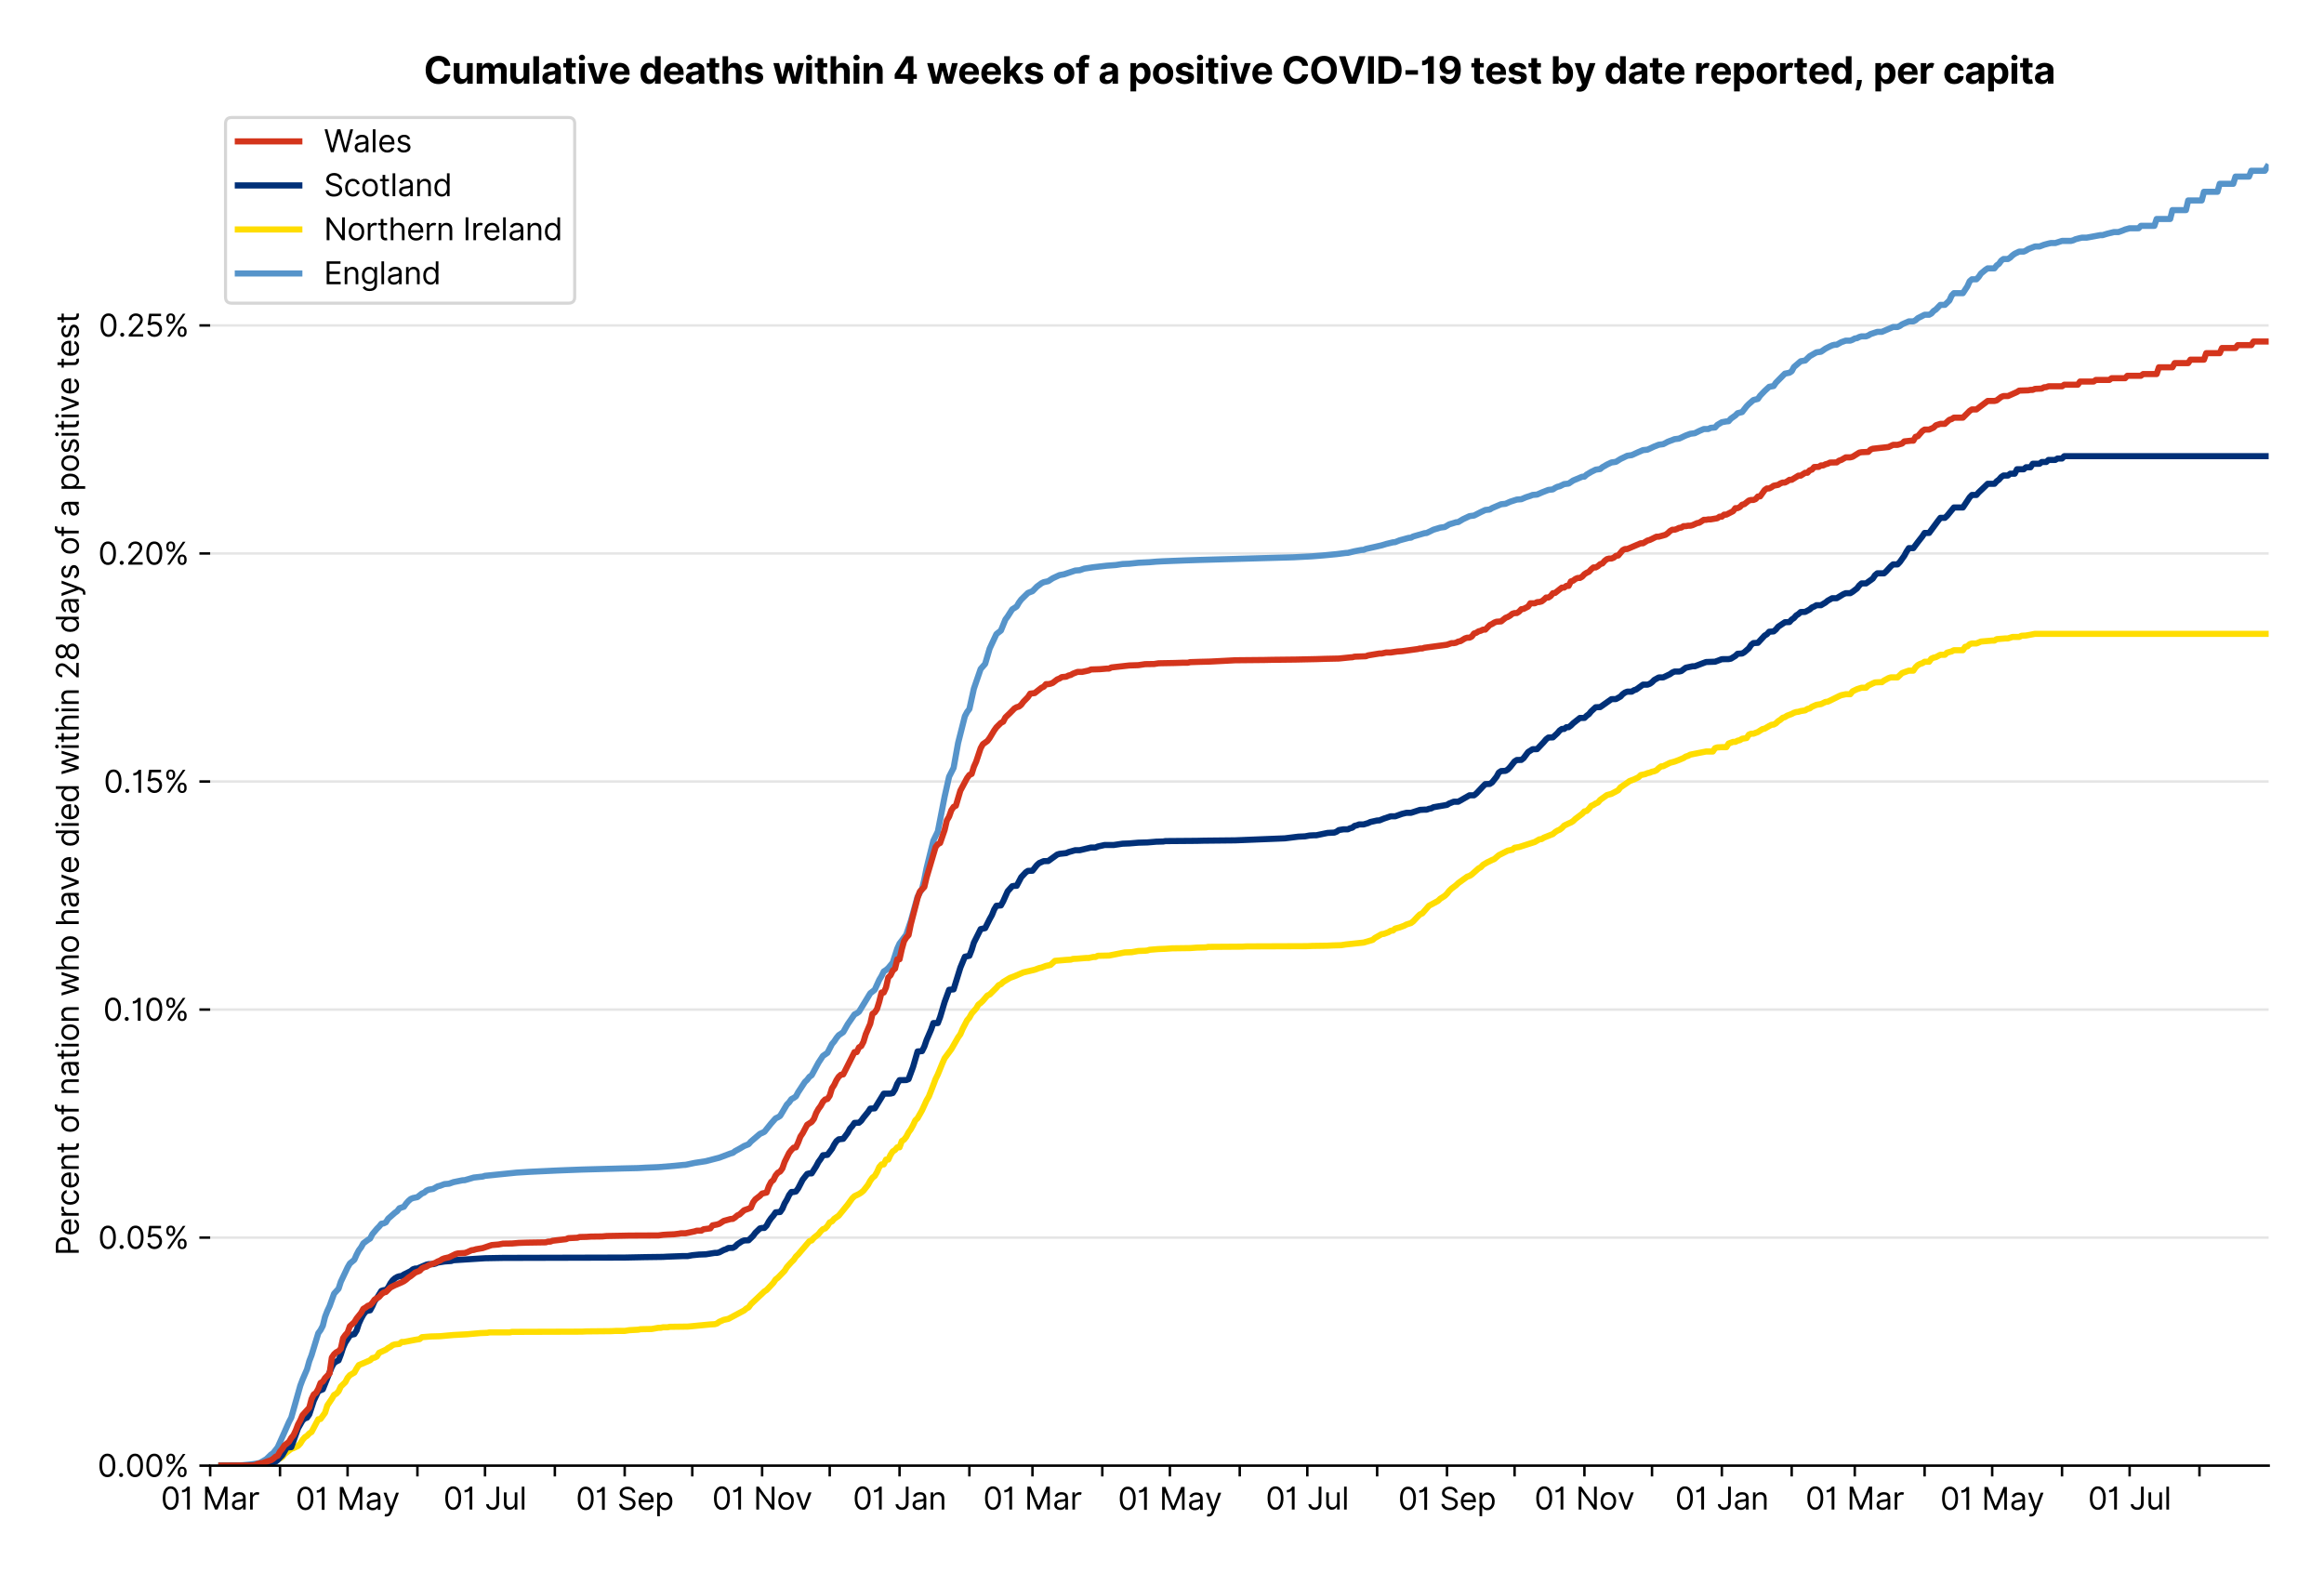 <?xml version="1.0" encoding="utf-8" standalone="no"?>
<!DOCTYPE svg PUBLIC "-//W3C//DTD SVG 1.1//EN"
  "http://www.w3.org/Graphics/SVG/1.1/DTD/svg11.dtd">
<svg xmlns:xlink="http://www.w3.org/1999/xlink" viewBox="0 0 755.962 511.234" xmlns="http://www.w3.org/2000/svg" version="1.1">
 <defs>
  <style type="text/css">*{stroke-linejoin: round; stroke-linecap: butt}</style>
 </defs>
 <g id="figure_1">
  <g id="patch_1">
   <path d="M 0 511.234 
L 755.962 511.234 
L 755.962 0 
L 0 0 
z
" style="fill: #ffffff"/>
  </g>
  <g id="axes_1">
   <g id="patch_2">
    <path d="M 68.362 476.745 
L 737.962 476.745 
L 737.962 33.225 
L 68.362 33.225 
z
" style="fill: #ffffff"/>
   </g>
   <g id="matplotlib.axis_1">
    <g id="xtick_1">
     <g id="line2d_1">
      <defs>
       <path id="m0cee94a6cf" d="M 0 0 
L 0 3.5 
" style="stroke: #000000; stroke-width: 0.8"/>
      </defs>
      <g>
       <use xlink:href="#m0cee94a6cf" x="68.362" y="476.745" style="stroke: #000000; stroke-width: 0.8"/>
      </g>
     </g>
     <g id="text_1">
      <!-- 01 Mar -->
      <g transform="translate(52.326 491.018)scale(0.1 -0.1)">
       <defs>
        <path id="Inter-Regular-30" d="M 2000 -64 
Q 1230 -64 806 561 
Q 382 1186 382 2327 
Q 382 3459 809 4088 
Q 1236 4718 2000 4718 
Q 2764 4718 3191 4088 
Q 3618 3459 3618 2327 
Q 3618 1186 3194 561 
Q 2771 -64 2000 -64 
z
M 2000 436 
Q 2509 436 2791 927 
Q 3073 1418 3073 2327 
Q 3073 3234 2789 3730 
Q 2505 4227 2000 4227 
Q 1496 4227 1211 3730 
Q 927 3234 927 2327 
Q 927 1418 1210 927 
Q 1493 436 2000 436 
z
" transform="scale(0.016)"/>
        <path id="Inter-Regular-31" d="M 1973 4655 
L 1973 0 
L 1409 0 
L 1409 3836 
L 1373 3836 
Q 1341 3773 1209 3692 
Q 1077 3611 868 3551 
Q 659 3491 391 3491 
L 391 3964 
Q 661 3964 859 4061 
Q 1057 4159 1190 4291 
Q 1323 4423 1392 4529 
Q 1461 4636 1473 4655 
L 1973 4655 
z
" transform="scale(0.016)"/>
        <path id="Inter-Regular-20" transform="scale(0.016)"/>
        <path id="Inter-Regular-4d" d="M 564 4655 
L 1236 4655 
L 2818 791 
L 2873 791 
L 4455 4655 
L 5127 4655 
L 5127 0 
L 4600 0 
L 4600 3536 
L 4555 3536 
L 3100 0 
L 2591 0 
L 1136 3536 
L 1091 3536 
L 1091 0 
L 564 0 
L 564 4655 
z
" transform="scale(0.016)"/>
        <path id="Inter-Regular-61" d="M 1518 -82 
Q 1186 -82 916 44 
Q 646 170 486 410 
Q 327 650 327 991 
Q 327 1291 445 1478 
Q 564 1666 761 1773 
Q 959 1880 1199 1933 
Q 1439 1986 1682 2018 
Q 2000 2059 2199 2080 
Q 2398 2102 2490 2154 
Q 2582 2207 2582 2336 
L 2582 2355 
Q 2582 2691 2399 2877 
Q 2216 3064 1846 3064 
Q 1461 3064 1243 2895 
Q 1025 2727 936 2536 
L 427 2718 
Q 564 3036 792 3214 
Q 1021 3393 1292 3464 
Q 1564 3536 1827 3536 
Q 1996 3536 2215 3496 
Q 2434 3457 2640 3334 
Q 2846 3211 2982 2963 
Q 3118 2716 3118 2300 
L 3118 0 
L 2582 0 
L 2582 473 
L 2555 473 
Q 2500 359 2373 229 
Q 2246 100 2034 9 
Q 1823 -82 1518 -82 
z
M 1600 400 
Q 1918 400 2137 525 
Q 2357 650 2469 847 
Q 2582 1045 2582 1264 
L 2582 1755 
Q 2548 1714 2433 1681 
Q 2318 1648 2169 1624 
Q 2021 1600 1881 1583 
Q 1741 1566 1655 1555 
Q 1446 1527 1265 1467 
Q 1084 1407 974 1287 
Q 864 1168 864 964 
Q 864 684 1072 542 
Q 1280 400 1600 400 
z
" transform="scale(0.016)"/>
        <path id="Inter-Regular-72" d="M 491 0 
L 491 3491 
L 1009 3491 
L 1009 2964 
L 1046 2964 
Q 1139 3223 1389 3384 
Q 1639 3545 1955 3545 
Q 2100 3545 2209 3511 
Q 2318 3477 2400 3418 
L 2218 2964 
Q 2161 2993 2085 3010 
Q 2009 3027 1909 3027 
Q 1527 3027 1277 2794 
Q 1027 2561 1027 2209 
L 1027 0 
L 491 0 
z
" transform="scale(0.016)"/>
       </defs>
       <use xlink:href="#Inter-Regular-30"/>
       <use xlink:href="#Inter-Regular-31" x="62.5"/>
       <use xlink:href="#Inter-Regular-20" x="106.676"/>
       <use xlink:href="#Inter-Regular-4d" x="134.801"/>
       <use xlink:href="#Inter-Regular-61" x="225.994"/>
       <use xlink:href="#Inter-Regular-72" x="282.386"/>
      </g>
     </g>
    </g>
    <g id="xtick_2">
     <g id="line2d_2">
      <g>
       <use xlink:href="#m0cee94a6cf" x="91.08" y="476.745" style="stroke: #000000; stroke-width: 0.8"/>
      </g>
     </g>
    </g>
    <g id="xtick_3">
     <g id="line2d_3">
      <g>
       <use xlink:href="#m0cee94a6cf" x="113.065" y="476.745" style="stroke: #000000; stroke-width: 0.8"/>
      </g>
     </g>
     <g id="text_2">
      <!-- 01 May -->
      <g transform="translate(96.162 491.117)scale(0.1 -0.1)">
       <defs>
        <path id="Inter-Regular-79" d="M 818 -1355 
Q 682 -1355 575 -1333 
Q 468 -1311 427 -1291 
L 564 -818 
Q 857 -893 1053 -814 
Q 1250 -736 1391 -345 
L 1509 -18 
L 218 3491 
L 800 3491 
L 1764 709 
L 1800 709 
L 2764 3491 
L 3346 3491 
L 1846 -564 
Q 1550 -1355 818 -1355 
z
" transform="scale(0.016)"/>
       </defs>
       <use xlink:href="#Inter-Regular-30"/>
       <use xlink:href="#Inter-Regular-31" x="62.5"/>
       <use xlink:href="#Inter-Regular-20" x="106.676"/>
       <use xlink:href="#Inter-Regular-4d" x="134.801"/>
       <use xlink:href="#Inter-Regular-61" x="225.994"/>
       <use xlink:href="#Inter-Regular-79" x="282.386"/>
      </g>
     </g>
    </g>
    <g id="xtick_4">
     <g id="line2d_4">
      <g>
       <use xlink:href="#m0cee94a6cf" x="135.783" y="476.745" style="stroke: #000000; stroke-width: 0.8"/>
      </g>
     </g>
    </g>
    <g id="xtick_5">
     <g id="line2d_5">
      <g>
       <use xlink:href="#m0cee94a6cf" x="157.768" y="476.745" style="stroke: #000000; stroke-width: 0.8"/>
      </g>
     </g>
     <g id="text_3">
      <!-- 01 Jul -->
      <g transform="translate(144.224 491.018)scale(0.1 -0.1)">
       <defs>
        <path id="Inter-Regular-4a" d="M 2346 4655 
L 2909 4655 
L 2909 1327 
Q 2909 657 2549 296 
Q 2189 -64 1582 -64 
Q 1200 -64 902 76 
Q 605 216 434 475 
Q 264 734 264 1091 
L 818 1091 
Q 818 795 1034 615 
Q 1250 436 1582 436 
Q 1948 436 2147 664 
Q 2346 893 2346 1327 
L 2346 4655 
z
" transform="scale(0.016)"/>
        <path id="Inter-Regular-75" d="M 2691 1427 
L 2691 3491 
L 3227 3491 
L 3227 0 
L 2691 0 
L 2691 591 
L 2655 591 
Q 2532 325 2273 140 
Q 2014 -45 1618 -45 
Q 1127 -45 809 280 
Q 491 605 491 1273 
L 491 3491 
L 1027 3491 
L 1027 1309 
Q 1027 927 1242 700 
Q 1457 473 1791 473 
Q 1991 473 2199 575 
Q 2407 677 2549 888 
Q 2691 1100 2691 1427 
z
" transform="scale(0.016)"/>
        <path id="Inter-Regular-6c" d="M 1027 4655 
L 1027 0 
L 491 0 
L 491 4655 
L 1027 4655 
z
" transform="scale(0.016)"/>
       </defs>
       <use xlink:href="#Inter-Regular-30"/>
       <use xlink:href="#Inter-Regular-31" x="62.5"/>
       <use xlink:href="#Inter-Regular-20" x="106.676"/>
       <use xlink:href="#Inter-Regular-4a" x="134.801"/>
       <use xlink:href="#Inter-Regular-75" x="189.063"/>
       <use xlink:href="#Inter-Regular-6c" x="247.159"/>
      </g>
     </g>
    </g>
    <g id="xtick_6">
     <g id="line2d_6">
      <g>
       <use xlink:href="#m0cee94a6cf" x="180.485" y="476.745" style="stroke: #000000; stroke-width: 0.8"/>
      </g>
     </g>
    </g>
    <g id="xtick_7">
     <g id="line2d_7">
      <g>
       <use xlink:href="#m0cee94a6cf" x="203.203" y="476.745" style="stroke: #000000; stroke-width: 0.8"/>
      </g>
     </g>
     <g id="text_4">
      <!-- 01 Sep -->
      <g transform="translate(187.315 491.117)scale(0.1 -0.1)">
       <defs>
        <path id="Inter-Regular-53" d="M 3109 3491 
Q 3068 3836 2777 4027 
Q 2486 4218 2064 4218 
Q 1600 4218 1318 3999 
Q 1036 3780 1036 3445 
Q 1036 3195 1189 3042 
Q 1343 2889 1553 2803 
Q 1764 2718 1936 2673 
L 2409 2545 
Q 2591 2498 2815 2414 
Q 3039 2330 3244 2185 
Q 3450 2041 3584 1816 
Q 3718 1591 3718 1264 
Q 3718 886 3521 581 
Q 3325 277 2949 97 
Q 2573 -82 2036 -82 
Q 1286 -82 845 272 
Q 405 627 364 1200 
L 946 1200 
Q 968 936 1124 764 
Q 1280 593 1519 510 
Q 1759 427 2036 427 
Q 2359 427 2616 533 
Q 2873 639 3023 828 
Q 3173 1018 3173 1273 
Q 3173 1505 3043 1650 
Q 2914 1795 2702 1886 
Q 2491 1977 2246 2045 
L 1673 2209 
Q 1127 2366 809 2657 
Q 491 2948 491 3418 
Q 491 3809 703 4101 
Q 916 4393 1276 4555 
Q 1636 4718 2082 4718 
Q 2532 4718 2882 4558 
Q 3232 4398 3437 4120 
Q 3643 3843 3655 3491 
L 3109 3491 
z
" transform="scale(0.016)"/>
        <path id="Inter-Regular-65" d="M 1955 -73 
Q 1450 -73 1085 151 
Q 721 375 524 778 
Q 327 1182 327 1718 
Q 327 2255 524 2665 
Q 721 3075 1074 3305 
Q 1427 3536 1900 3536 
Q 2173 3536 2439 3445 
Q 2705 3355 2923 3151 
Q 3141 2948 3270 2614 
Q 3400 2280 3400 1791 
L 3400 1564 
L 866 1564 
Q 884 1005 1183 707 
Q 1482 409 1955 409 
Q 2271 409 2498 545 
Q 2725 682 2827 955 
L 3346 809 
Q 3223 414 2854 170 
Q 2486 -73 1955 -73 
z
M 866 2027 
L 2855 2027 
Q 2855 2470 2595 2762 
Q 2336 3055 1900 3055 
Q 1593 3055 1368 2911 
Q 1143 2768 1013 2533 
Q 884 2298 866 2027 
z
" transform="scale(0.016)"/>
        <path id="Inter-Regular-70" d="M 491 -1309 
L 491 3491 
L 1009 3491 
L 1009 2936 
L 1073 2936 
Q 1132 3027 1237 3169 
Q 1343 3311 1542 3423 
Q 1741 3536 2082 3536 
Q 2523 3536 2859 3315 
Q 3196 3095 3384 2690 
Q 3573 2286 3573 1736 
Q 3573 1182 3384 776 
Q 3196 370 2861 148 
Q 2527 -73 2091 -73 
Q 1755 -73 1552 39 
Q 1350 152 1241 296 
Q 1132 441 1073 536 
L 1027 536 
L 1027 -1309 
L 491 -1309 
z
M 1018 1745 
Q 1018 1152 1276 780 
Q 1534 409 2018 409 
Q 2355 409 2581 587 
Q 2807 766 2921 1069 
Q 3036 1373 3036 1745 
Q 3036 2114 2923 2410 
Q 2811 2707 2585 2881 
Q 2359 3055 2018 3055 
Q 1527 3055 1272 2693 
Q 1018 2332 1018 1745 
z
" transform="scale(0.016)"/>
       </defs>
       <use xlink:href="#Inter-Regular-30"/>
       <use xlink:href="#Inter-Regular-31" x="62.5"/>
       <use xlink:href="#Inter-Regular-20" x="106.676"/>
       <use xlink:href="#Inter-Regular-53" x="134.801"/>
       <use xlink:href="#Inter-Regular-65" x="198.58"/>
       <use xlink:href="#Inter-Regular-70" x="256.818"/>
      </g>
     </g>
    </g>
    <g id="xtick_8">
     <g id="line2d_8">
      <g>
       <use xlink:href="#m0cee94a6cf" x="225.188" y="476.745" style="stroke: #000000; stroke-width: 0.8"/>
      </g>
     </g>
    </g>
    <g id="xtick_9">
     <g id="line2d_9">
      <g>
       <use xlink:href="#m0cee94a6cf" x="247.905" y="476.745" style="stroke: #000000; stroke-width: 0.8"/>
      </g>
     </g>
     <g id="text_5">
      <!-- 01 Nov -->
      <g transform="translate(231.634 491.018)scale(0.1 -0.1)">
       <defs>
        <path id="Inter-Regular-4e" d="M 4255 4655 
L 4255 0 
L 3709 0 
L 1173 3655 
L 1127 3655 
L 1127 0 
L 564 0 
L 564 4655 
L 1109 4655 
L 3655 991 
L 3700 991 
L 3700 4655 
L 4255 4655 
z
" transform="scale(0.016)"/>
        <path id="Inter-Regular-6f" d="M 1909 -73 
Q 1436 -73 1080 152 
Q 725 377 526 781 
Q 327 1186 327 1727 
Q 327 2273 526 2679 
Q 725 3086 1080 3311 
Q 1436 3536 1909 3536 
Q 2382 3536 2737 3311 
Q 3093 3086 3292 2679 
Q 3491 2273 3491 1727 
Q 3491 1186 3292 781 
Q 3093 377 2737 152 
Q 2382 -73 1909 -73 
z
M 1909 409 
Q 2268 409 2500 593 
Q 2732 777 2843 1077 
Q 2955 1377 2955 1727 
Q 2955 2077 2843 2379 
Q 2732 2682 2500 2868 
Q 2268 3055 1909 3055 
Q 1550 3055 1318 2868 
Q 1086 2682 975 2379 
Q 864 2077 864 1727 
Q 864 1377 975 1077 
Q 1086 777 1318 593 
Q 1550 409 1909 409 
z
" transform="scale(0.016)"/>
        <path id="Inter-Regular-76" d="M 3346 3491 
L 2055 0 
L 1509 0 
L 218 3491 
L 800 3491 
L 1764 709 
L 1800 709 
L 2764 3491 
L 3346 3491 
z
" transform="scale(0.016)"/>
       </defs>
       <use xlink:href="#Inter-Regular-30"/>
       <use xlink:href="#Inter-Regular-31" x="62.5"/>
       <use xlink:href="#Inter-Regular-20" x="106.676"/>
       <use xlink:href="#Inter-Regular-4e" x="134.801"/>
       <use xlink:href="#Inter-Regular-6f" x="210.085"/>
       <use xlink:href="#Inter-Regular-76" x="269.744"/>
      </g>
     </g>
    </g>
    <g id="xtick_10">
     <g id="line2d_10">
      <g>
       <use xlink:href="#m0cee94a6cf" x="269.89" y="476.745" style="stroke: #000000; stroke-width: 0.8"/>
      </g>
     </g>
    </g>
    <g id="xtick_11">
     <g id="line2d_11">
      <g>
       <use xlink:href="#m0cee94a6cf" x="292.608" y="476.745" style="stroke: #000000; stroke-width: 0.8"/>
      </g>
     </g>
     <g id="text_6">
      <!-- 01 Jan -->
      <g transform="translate(277.409 491.018)scale(0.1 -0.1)">
       <defs>
        <path id="Inter-Regular-6e" d="M 1027 2100 
L 1027 0 
L 491 0 
L 491 3491 
L 1009 3491 
L 1009 2945 
L 1055 2945 
Q 1177 3211 1427 3373 
Q 1677 3536 2073 3536 
Q 2602 3536 2928 3211 
Q 3255 2886 3255 2218 
L 3255 0 
L 2718 0 
L 2718 2182 
Q 2718 2593 2504 2824 
Q 2291 3055 1918 3055 
Q 1534 3055 1280 2806 
Q 1027 2557 1027 2100 
z
" transform="scale(0.016)"/>
       </defs>
       <use xlink:href="#Inter-Regular-30"/>
       <use xlink:href="#Inter-Regular-31" x="62.5"/>
       <use xlink:href="#Inter-Regular-20" x="106.676"/>
       <use xlink:href="#Inter-Regular-4a" x="134.801"/>
       <use xlink:href="#Inter-Regular-61" x="189.063"/>
       <use xlink:href="#Inter-Regular-6e" x="245.455"/>
      </g>
     </g>
    </g>
    <g id="xtick_12">
     <g id="line2d_12">
      <g>
       <use xlink:href="#m0cee94a6cf" x="315.326" y="476.745" style="stroke: #000000; stroke-width: 0.8"/>
      </g>
     </g>
    </g>
    <g id="xtick_13">
     <g id="line2d_13">
      <g>
       <use xlink:href="#m0cee94a6cf" x="335.845" y="476.745" style="stroke: #000000; stroke-width: 0.8"/>
      </g>
     </g>
     <g id="text_7">
      <!-- 01 Mar -->
      <g transform="translate(319.808 491.018)scale(0.1 -0.1)">
       <use xlink:href="#Inter-Regular-30"/>
       <use xlink:href="#Inter-Regular-31" x="62.5"/>
       <use xlink:href="#Inter-Regular-20" x="106.676"/>
       <use xlink:href="#Inter-Regular-4d" x="134.801"/>
       <use xlink:href="#Inter-Regular-61" x="225.994"/>
       <use xlink:href="#Inter-Regular-72" x="282.386"/>
      </g>
     </g>
    </g>
    <g id="xtick_14">
     <g id="line2d_14">
      <g>
       <use xlink:href="#m0cee94a6cf" x="358.563" y="476.745" style="stroke: #000000; stroke-width: 0.8"/>
      </g>
     </g>
    </g>
    <g id="xtick_15">
     <g id="line2d_15">
      <g>
       <use xlink:href="#m0cee94a6cf" x="380.547" y="476.745" style="stroke: #000000; stroke-width: 0.8"/>
      </g>
     </g>
     <g id="text_8">
      <!-- 01 May -->
      <g transform="translate(363.644 491.117)scale(0.1 -0.1)">
       <use xlink:href="#Inter-Regular-30"/>
       <use xlink:href="#Inter-Regular-31" x="62.5"/>
       <use xlink:href="#Inter-Regular-20" x="106.676"/>
       <use xlink:href="#Inter-Regular-4d" x="134.801"/>
       <use xlink:href="#Inter-Regular-61" x="225.994"/>
       <use xlink:href="#Inter-Regular-79" x="282.386"/>
      </g>
     </g>
    </g>
    <g id="xtick_16">
     <g id="line2d_16">
      <g>
       <use xlink:href="#m0cee94a6cf" x="403.265" y="476.745" style="stroke: #000000; stroke-width: 0.8"/>
      </g>
     </g>
    </g>
    <g id="xtick_17">
     <g id="line2d_17">
      <g>
       <use xlink:href="#m0cee94a6cf" x="425.25" y="476.745" style="stroke: #000000; stroke-width: 0.8"/>
      </g>
     </g>
     <g id="text_9">
      <!-- 01 Jul -->
      <g transform="translate(411.706 491.018)scale(0.1 -0.1)">
       <use xlink:href="#Inter-Regular-30"/>
       <use xlink:href="#Inter-Regular-31" x="62.5"/>
       <use xlink:href="#Inter-Regular-20" x="106.676"/>
       <use xlink:href="#Inter-Regular-4a" x="134.801"/>
       <use xlink:href="#Inter-Regular-75" x="189.063"/>
       <use xlink:href="#Inter-Regular-6c" x="247.159"/>
      </g>
     </g>
    </g>
    <g id="xtick_18">
     <g id="line2d_18">
      <g>
       <use xlink:href="#m0cee94a6cf" x="447.968" y="476.745" style="stroke: #000000; stroke-width: 0.8"/>
      </g>
     </g>
    </g>
    <g id="xtick_19">
     <g id="line2d_19">
      <g>
       <use xlink:href="#m0cee94a6cf" x="470.685" y="476.745" style="stroke: #000000; stroke-width: 0.8"/>
      </g>
     </g>
     <g id="text_10">
      <!-- 01 Sep -->
      <g transform="translate(454.798 491.117)scale(0.1 -0.1)">
       <use xlink:href="#Inter-Regular-30"/>
       <use xlink:href="#Inter-Regular-31" x="62.5"/>
       <use xlink:href="#Inter-Regular-20" x="106.676"/>
       <use xlink:href="#Inter-Regular-53" x="134.801"/>
       <use xlink:href="#Inter-Regular-65" x="198.58"/>
       <use xlink:href="#Inter-Regular-70" x="256.818"/>
      </g>
     </g>
    </g>
    <g id="xtick_20">
     <g id="line2d_20">
      <g>
       <use xlink:href="#m0cee94a6cf" x="492.67" y="476.745" style="stroke: #000000; stroke-width: 0.8"/>
      </g>
     </g>
    </g>
    <g id="xtick_21">
     <g id="line2d_21">
      <g>
       <use xlink:href="#m0cee94a6cf" x="515.388" y="476.745" style="stroke: #000000; stroke-width: 0.8"/>
      </g>
     </g>
     <g id="text_11">
      <!-- 01 Nov -->
      <g transform="translate(499.117 491.018)scale(0.1 -0.1)">
       <use xlink:href="#Inter-Regular-30"/>
       <use xlink:href="#Inter-Regular-31" x="62.5"/>
       <use xlink:href="#Inter-Regular-20" x="106.676"/>
       <use xlink:href="#Inter-Regular-4e" x="134.801"/>
       <use xlink:href="#Inter-Regular-6f" x="210.085"/>
       <use xlink:href="#Inter-Regular-76" x="269.744"/>
      </g>
     </g>
    </g>
    <g id="xtick_22">
     <g id="line2d_22">
      <g>
       <use xlink:href="#m0cee94a6cf" x="537.373" y="476.745" style="stroke: #000000; stroke-width: 0.8"/>
      </g>
     </g>
    </g>
    <g id="xtick_23">
     <g id="line2d_23">
      <g>
       <use xlink:href="#m0cee94a6cf" x="560.09" y="476.745" style="stroke: #000000; stroke-width: 0.8"/>
      </g>
     </g>
     <g id="text_12">
      <!-- 01 Jan -->
      <g transform="translate(544.891 491.018)scale(0.1 -0.1)">
       <use xlink:href="#Inter-Regular-30"/>
       <use xlink:href="#Inter-Regular-31" x="62.5"/>
       <use xlink:href="#Inter-Regular-20" x="106.676"/>
       <use xlink:href="#Inter-Regular-4a" x="134.801"/>
       <use xlink:href="#Inter-Regular-61" x="189.063"/>
       <use xlink:href="#Inter-Regular-6e" x="245.455"/>
      </g>
     </g>
    </g>
    <g id="xtick_24">
     <g id="line2d_24">
      <g>
       <use xlink:href="#m0cee94a6cf" x="582.808" y="476.745" style="stroke: #000000; stroke-width: 0.8"/>
      </g>
     </g>
    </g>
    <g id="xtick_25">
     <g id="line2d_25">
      <g>
       <use xlink:href="#m0cee94a6cf" x="603.327" y="476.745" style="stroke: #000000; stroke-width: 0.8"/>
      </g>
     </g>
     <g id="text_13">
      <!-- 01 Mar -->
      <g transform="translate(587.29 491.018)scale(0.1 -0.1)">
       <use xlink:href="#Inter-Regular-30"/>
       <use xlink:href="#Inter-Regular-31" x="62.5"/>
       <use xlink:href="#Inter-Regular-20" x="106.676"/>
       <use xlink:href="#Inter-Regular-4d" x="134.801"/>
       <use xlink:href="#Inter-Regular-61" x="225.994"/>
       <use xlink:href="#Inter-Regular-72" x="282.386"/>
      </g>
     </g>
    </g>
    <g id="xtick_26">
     <g id="line2d_26">
      <g>
       <use xlink:href="#m0cee94a6cf" x="626.045" y="476.745" style="stroke: #000000; stroke-width: 0.8"/>
      </g>
     </g>
    </g>
    <g id="xtick_27">
     <g id="line2d_27">
      <g>
       <use xlink:href="#m0cee94a6cf" x="648.03" y="476.745" style="stroke: #000000; stroke-width: 0.8"/>
      </g>
     </g>
     <g id="text_14">
      <!-- 01 May -->
      <g transform="translate(631.127 491.117)scale(0.1 -0.1)">
       <use xlink:href="#Inter-Regular-30"/>
       <use xlink:href="#Inter-Regular-31" x="62.5"/>
       <use xlink:href="#Inter-Regular-20" x="106.676"/>
       <use xlink:href="#Inter-Regular-4d" x="134.801"/>
       <use xlink:href="#Inter-Regular-61" x="225.994"/>
       <use xlink:href="#Inter-Regular-79" x="282.386"/>
      </g>
     </g>
    </g>
    <g id="xtick_28">
     <g id="line2d_28">
      <g>
       <use xlink:href="#m0cee94a6cf" x="670.747" y="476.745" style="stroke: #000000; stroke-width: 0.8"/>
      </g>
     </g>
    </g>
    <g id="xtick_29">
     <g id="line2d_29">
      <g>
       <use xlink:href="#m0cee94a6cf" x="692.732" y="476.745" style="stroke: #000000; stroke-width: 0.8"/>
      </g>
     </g>
     <g id="text_15">
      <!-- 01 Jul -->
      <g transform="translate(679.188 491.018)scale(0.1 -0.1)">
       <use xlink:href="#Inter-Regular-30"/>
       <use xlink:href="#Inter-Regular-31" x="62.5"/>
       <use xlink:href="#Inter-Regular-20" x="106.676"/>
       <use xlink:href="#Inter-Regular-4a" x="134.801"/>
       <use xlink:href="#Inter-Regular-75" x="189.063"/>
       <use xlink:href="#Inter-Regular-6c" x="247.159"/>
      </g>
     </g>
    </g>
    <g id="xtick_30">
     <g id="line2d_30">
      <g>
       <use xlink:href="#m0cee94a6cf" x="715.45" y="476.745" style="stroke: #000000; stroke-width: 0.8"/>
      </g>
     </g>
    </g>
   </g>
   <g id="matplotlib.axis_2">
    <g id="ytick_1">
     <g id="line2d_31">
      <path d="M 68.362 476.745 
L 737.962 476.745 
" clip-path="url(#p43a9f1326f)" style="fill: none; stroke: #e5e5e5; stroke-width: 0.8; stroke-linecap: square"/>
     </g>
     <g id="line2d_32">
      <defs>
       <path id="m51b71f9b53" d="M 0 0 
L -3.5 0 
" style="stroke: #000000; stroke-width: 0.8"/>
      </defs>
      <g>
       <use xlink:href="#m51b71f9b53" x="68.362" y="476.745" style="stroke: #000000; stroke-width: 0.8"/>
      </g>
     </g>
     <g id="text_16">
      <!-- 0.00% -->
      <g transform="translate(31.731 480.382)scale(0.1 -0.1)">
       <defs>
        <path id="Inter-Regular-2e" d="M 882 -36 
Q 714 -36 593 84 
Q 473 205 473 373 
Q 473 541 593 661 
Q 714 782 882 782 
Q 1050 782 1170 661 
Q 1291 541 1291 373 
Q 1291 205 1170 84 
Q 1050 -36 882 -36 
z
" transform="scale(0.016)"/>
        <path id="Inter-Regular-25" d="M 2855 873 
L 2855 1118 
Q 2855 1373 2960 1585 
Q 3066 1798 3269 1926 
Q 3473 2055 3764 2055 
Q 4059 2055 4259 1926 
Q 4459 1798 4561 1585 
Q 4664 1373 4664 1118 
L 4664 873 
Q 4664 618 4560 405 
Q 4457 193 4256 64 
Q 4055 -64 3764 -64 
Q 3468 -64 3266 64 
Q 3064 193 2959 405 
Q 2855 618 2855 873 
z
M 536 3536 
L 536 3782 
Q 536 4036 642 4248 
Q 748 4461 951 4589 
Q 1155 4718 1446 4718 
Q 1741 4718 1941 4589 
Q 2141 4461 2243 4248 
Q 2346 4036 2346 3782 
L 2346 3536 
Q 2346 3282 2242 3069 
Q 2139 2857 1937 2728 
Q 1736 2600 1446 2600 
Q 1150 2600 948 2728 
Q 746 2857 641 3069 
Q 536 3282 536 3536 
z
M 709 0 
L 3909 4655 
L 4427 4655 
L 1227 0 
L 709 0 
z
M 3318 1118 
L 3318 873 
Q 3318 661 3418 494 
Q 3518 327 3764 327 
Q 4002 327 4101 494 
Q 4200 661 4200 873 
L 4200 1118 
Q 4200 1330 4104 1497 
Q 4009 1664 3764 1664 
Q 3525 1664 3421 1497 
Q 3318 1330 3318 1118 
z
M 1000 3782 
L 1000 3536 
Q 1000 3325 1100 3158 
Q 1200 2991 1446 2991 
Q 1684 2991 1783 3158 
Q 1882 3325 1882 3536 
L 1882 3782 
Q 1882 3993 1786 4160 
Q 1691 4327 1446 4327 
Q 1207 4327 1103 4160 
Q 1000 3993 1000 3782 
z
" transform="scale(0.016)"/>
       </defs>
       <use xlink:href="#Inter-Regular-30"/>
       <use xlink:href="#Inter-Regular-2e" x="62.5"/>
       <use xlink:href="#Inter-Regular-30" x="90.057"/>
       <use xlink:href="#Inter-Regular-30" x="152.557"/>
       <use xlink:href="#Inter-Regular-25" x="215.057"/>
      </g>
     </g>
    </g>
    <g id="ytick_2">
     <g id="line2d_33">
      <path d="M 68.362 402.566 
L 737.962 402.566 
" clip-path="url(#p43a9f1326f)" style="fill: none; stroke: #e5e5e5; stroke-width: 0.8; stroke-linecap: square"/>
     </g>
     <g id="line2d_34">
      <g>
       <use xlink:href="#m51b71f9b53" x="68.362" y="402.566" style="stroke: #000000; stroke-width: 0.8"/>
      </g>
     </g>
     <g id="text_17">
      <!-- 0.05% -->
      <g transform="translate(31.902 406.203)scale(0.1 -0.1)">
       <defs>
        <path id="Inter-Regular-35" d="M 1936 -64 
Q 1536 -64 1216 95 
Q 896 255 702 532 
Q 509 809 491 1164 
L 1036 1164 
Q 1068 848 1324 642 
Q 1580 436 1936 436 
Q 2223 436 2447 570 
Q 2671 705 2799 940 
Q 2927 1175 2927 1473 
Q 2927 1777 2794 2017 
Q 2661 2257 2429 2395 
Q 2198 2534 1900 2536 
Q 1686 2539 1461 2472 
Q 1236 2405 1091 2300 
L 564 2364 
L 846 4655 
L 3264 4655 
L 3264 4155 
L 1318 4155 
L 1155 2782 
L 1182 2782 
Q 1325 2895 1541 2970 
Q 1757 3045 1991 3045 
Q 2418 3045 2753 2842 
Q 3089 2639 3281 2286 
Q 3473 1934 3473 1482 
Q 3473 1036 3274 687 
Q 3075 339 2727 137 
Q 2380 -64 1936 -64 
z
" transform="scale(0.016)"/>
       </defs>
       <use xlink:href="#Inter-Regular-30"/>
       <use xlink:href="#Inter-Regular-2e" x="62.5"/>
       <use xlink:href="#Inter-Regular-30" x="90.057"/>
       <use xlink:href="#Inter-Regular-35" x="152.557"/>
       <use xlink:href="#Inter-Regular-25" x="213.352"/>
      </g>
     </g>
    </g>
    <g id="ytick_3">
     <g id="line2d_35">
      <path d="M 68.362 328.387 
L 737.962 328.387 
" clip-path="url(#p43a9f1326f)" style="fill: none; stroke: #e5e5e5; stroke-width: 0.8; stroke-linecap: square"/>
     </g>
     <g id="line2d_36">
      <g>
       <use xlink:href="#m51b71f9b53" x="68.362" y="328.387" style="stroke: #000000; stroke-width: 0.8"/>
      </g>
     </g>
     <g id="text_18">
      <!-- 0.10% -->
      <g transform="translate(33.564 332.024)scale(0.1 -0.1)">
       <use xlink:href="#Inter-Regular-30"/>
       <use xlink:href="#Inter-Regular-2e" x="62.5"/>
       <use xlink:href="#Inter-Regular-31" x="90.057"/>
       <use xlink:href="#Inter-Regular-30" x="134.233"/>
       <use xlink:href="#Inter-Regular-25" x="196.733"/>
      </g>
     </g>
    </g>
    <g id="ytick_4">
     <g id="line2d_37">
      <path d="M 68.362 254.208 
L 737.962 254.208 
" clip-path="url(#p43a9f1326f)" style="fill: none; stroke: #e5e5e5; stroke-width: 0.8; stroke-linecap: square"/>
     </g>
     <g id="line2d_38">
      <g>
       <use xlink:href="#m51b71f9b53" x="68.362" y="254.208" style="stroke: #000000; stroke-width: 0.8"/>
      </g>
     </g>
     <g id="text_19">
      <!-- 0.15% -->
      <g transform="translate(33.734 257.845)scale(0.1 -0.1)">
       <use xlink:href="#Inter-Regular-30"/>
       <use xlink:href="#Inter-Regular-2e" x="62.5"/>
       <use xlink:href="#Inter-Regular-31" x="90.057"/>
       <use xlink:href="#Inter-Regular-35" x="134.233"/>
       <use xlink:href="#Inter-Regular-25" x="195.028"/>
      </g>
     </g>
    </g>
    <g id="ytick_5">
     <g id="line2d_39">
      <path d="M 68.362 180.03 
L 737.962 180.03 
" clip-path="url(#p43a9f1326f)" style="fill: none; stroke: #e5e5e5; stroke-width: 0.8; stroke-linecap: square"/>
     </g>
     <g id="line2d_40">
      <g>
       <use xlink:href="#m51b71f9b53" x="68.362" y="180.03" style="stroke: #000000; stroke-width: 0.8"/>
      </g>
     </g>
     <g id="text_20">
      <!-- 0.20% -->
      <g transform="translate(31.93 183.666)scale(0.1 -0.1)">
       <defs>
        <path id="Inter-Regular-32" d="M 482 0 
L 482 409 
L 2018 2091 
Q 2289 2386 2464 2605 
Q 2639 2825 2724 3019 
Q 2809 3214 2809 3427 
Q 2809 3795 2553 4011 
Q 2298 4227 1918 4227 
Q 1514 4227 1275 3985 
Q 1036 3743 1036 3345 
L 500 3345 
Q 500 3755 688 4064 
Q 877 4373 1203 4545 
Q 1530 4718 1936 4718 
Q 2346 4718 2661 4545 
Q 2977 4373 3156 4079 
Q 3336 3786 3336 3427 
Q 3336 3170 3244 2926 
Q 3152 2682 2926 2383 
Q 2700 2084 2300 1655 
L 1255 536 
L 1255 500 
L 3418 500 
L 3418 0 
L 482 0 
z
" transform="scale(0.016)"/>
       </defs>
       <use xlink:href="#Inter-Regular-30"/>
       <use xlink:href="#Inter-Regular-2e" x="62.5"/>
       <use xlink:href="#Inter-Regular-32" x="90.057"/>
       <use xlink:href="#Inter-Regular-30" x="150.568"/>
       <use xlink:href="#Inter-Regular-25" x="213.068"/>
      </g>
     </g>
    </g>
    <g id="ytick_6">
     <g id="line2d_41">
      <path d="M 68.362 105.851 
L 737.962 105.851 
" clip-path="url(#p43a9f1326f)" style="fill: none; stroke: #e5e5e5; stroke-width: 0.8; stroke-linecap: square"/>
     </g>
     <g id="line2d_42">
      <g>
       <use xlink:href="#m51b71f9b53" x="68.362" y="105.851" style="stroke: #000000; stroke-width: 0.8"/>
      </g>
     </g>
     <g id="text_21">
      <!-- 0.25% -->
      <g transform="translate(32.1 109.487)scale(0.1 -0.1)">
       <use xlink:href="#Inter-Regular-30"/>
       <use xlink:href="#Inter-Regular-2e" x="62.5"/>
       <use xlink:href="#Inter-Regular-32" x="90.057"/>
       <use xlink:href="#Inter-Regular-35" x="150.568"/>
       <use xlink:href="#Inter-Regular-25" x="211.364"/>
      </g>
     </g>
    </g>
    <g id="text_22">
     <!-- Percent of nation who have died within 28 days of a positive test -->
     <g transform="translate(25.614 408.396)rotate(-90)scale(0.1 -0.1)">
      <defs>
       <path id="Inter-Regular-50" d="M 564 0 
L 564 4655 
L 2136 4655 
Q 2684 4655 3033 4458 
Q 3382 4261 3550 3927 
Q 3718 3593 3718 3182 
Q 3718 2770 3551 2434 
Q 3384 2098 3036 1899 
Q 2689 1700 2146 1700 
L 1127 1700 
L 1127 0 
L 564 0 
z
M 1127 2200 
L 2127 2200 
Q 2689 2200 2926 2482 
Q 3164 2764 3164 3182 
Q 3164 3602 2925 3878 
Q 2686 4155 2118 4155 
L 1127 4155 
L 1127 2200 
z
" transform="scale(0.016)"/>
       <path id="Inter-Regular-63" d="M 1909 -73 
Q 1418 -73 1063 159 
Q 709 391 518 798 
Q 327 1205 327 1727 
Q 327 2259 524 2667 
Q 721 3075 1074 3305 
Q 1427 3536 1900 3536 
Q 2268 3536 2563 3400 
Q 2859 3264 3047 3018 
Q 3236 2773 3282 2445 
L 2746 2445 
Q 2684 2684 2474 2869 
Q 2264 3055 1909 3055 
Q 1439 3055 1151 2697 
Q 864 2339 864 1745 
Q 864 1139 1148 774 
Q 1432 409 1909 409 
Q 2223 409 2447 570 
Q 2671 732 2746 1018 
L 3282 1018 
Q 3236 709 3058 462 
Q 2880 216 2588 71 
Q 2296 -73 1909 -73 
z
" transform="scale(0.016)"/>
       <path id="Inter-Regular-74" d="M 2009 3491 
L 2009 3036 
L 1264 3036 
L 1264 1000 
Q 1264 773 1331 660 
Q 1398 548 1503 510 
Q 1609 473 1727 473 
Q 1816 473 1873 483 
Q 1930 493 1964 500 
L 2073 18 
Q 2018 -2 1920 -23 
Q 1823 -45 1673 -45 
Q 1446 -45 1228 52 
Q 1011 150 869 350 
Q 727 550 727 855 
L 727 3036 
L 200 3036 
L 200 3491 
L 727 3491 
L 727 4327 
L 1264 4327 
L 1264 3491 
L 2009 3491 
z
" transform="scale(0.016)"/>
       <path id="Inter-Regular-66" d="M 2046 3491 
L 2046 3036 
L 1264 3036 
L 1264 0 
L 727 0 
L 727 3036 
L 164 3036 
L 164 3491 
L 727 3491 
L 727 3973 
Q 727 4273 868 4473 
Q 1009 4673 1234 4773 
Q 1459 4873 1709 4873 
Q 1907 4873 2032 4841 
Q 2157 4809 2218 4782 
L 2064 4318 
Q 2023 4332 1951 4352 
Q 1880 4373 1764 4373 
Q 1498 4373 1381 4239 
Q 1264 4105 1264 3845 
L 1264 3491 
L 2046 3491 
z
" transform="scale(0.016)"/>
       <path id="Inter-Regular-69" d="M 491 0 
L 491 3491 
L 1027 3491 
L 1027 0 
L 491 0 
z
M 764 4073 
Q 607 4073 494 4179 
Q 382 4286 382 4436 
Q 382 4586 494 4693 
Q 607 4800 764 4800 
Q 921 4800 1033 4693 
Q 1146 4586 1146 4436 
Q 1146 4286 1033 4179 
Q 921 4073 764 4073 
z
" transform="scale(0.016)"/>
       <path id="Inter-Regular-77" d="M 1282 0 
L 218 3491 
L 782 3491 
L 1536 818 
L 1573 818 
L 2318 3491 
L 2891 3491 
L 3627 827 
L 3664 827 
L 4418 3491 
L 4982 3491 
L 3918 0 
L 3391 0 
L 2627 2682 
L 2573 2682 
L 1809 0 
L 1282 0 
z
" transform="scale(0.016)"/>
       <path id="Inter-Regular-68" d="M 1027 2100 
L 1027 0 
L 491 0 
L 491 4655 
L 1027 4655 
L 1027 2945 
L 1073 2945 
Q 1196 3216 1442 3376 
Q 1689 3536 2100 3536 
Q 2636 3536 2963 3213 
Q 3291 2891 3291 2218 
L 3291 0 
L 2755 0 
L 2755 2182 
Q 2755 2598 2540 2826 
Q 2325 3055 1946 3055 
Q 1548 3055 1287 2806 
Q 1027 2557 1027 2100 
z
" transform="scale(0.016)"/>
       <path id="Inter-Regular-64" d="M 1809 -73 
Q 1373 -73 1039 148 
Q 705 370 516 776 
Q 327 1182 327 1736 
Q 327 2286 516 2690 
Q 705 3095 1041 3315 
Q 1377 3536 1818 3536 
Q 2159 3536 2358 3423 
Q 2557 3311 2662 3169 
Q 2768 3027 2827 2936 
L 2873 2936 
L 2873 4655 
L 3409 4655 
L 3409 0 
L 2891 0 
L 2891 536 
L 2827 536 
Q 2768 441 2659 296 
Q 2550 152 2348 39 
Q 2146 -73 1809 -73 
z
M 1882 409 
Q 2366 409 2624 780 
Q 2882 1152 2882 1745 
Q 2882 2332 2627 2693 
Q 2373 3055 1882 3055 
Q 1541 3055 1315 2881 
Q 1089 2707 976 2410 
Q 864 2114 864 1745 
Q 864 1373 978 1069 
Q 1093 766 1319 587 
Q 1546 409 1882 409 
z
" transform="scale(0.016)"/>
       <path id="Inter-Regular-38" d="M 1973 -64 
Q 1505 -64 1147 103 
Q 789 270 589 564 
Q 389 859 391 1236 
Q 389 1532 507 1783 
Q 625 2034 830 2203 
Q 1036 2373 1291 2418 
L 1291 2445 
Q 957 2532 759 2821 
Q 561 3111 564 3482 
Q 561 3836 743 4115 
Q 925 4395 1244 4556 
Q 1564 4718 1973 4718 
Q 2377 4718 2695 4556 
Q 3014 4395 3197 4115 
Q 3380 3836 3382 3482 
Q 3380 3111 3181 2821 
Q 2982 2532 2655 2445 
L 2655 2418 
Q 2907 2373 3109 2203 
Q 3311 2034 3431 1783 
Q 3552 1532 3555 1236 
Q 3552 859 3351 564 
Q 3150 270 2794 103 
Q 2439 -64 1973 -64 
z
M 1973 436 
Q 2446 436 2722 662 
Q 2998 889 3000 1264 
Q 2998 1527 2864 1729 
Q 2730 1932 2499 2048 
Q 2268 2164 1973 2164 
Q 1675 2164 1442 2048 
Q 1209 1932 1076 1729 
Q 943 1527 946 1264 
Q 943 889 1218 662 
Q 1493 436 1973 436 
z
M 1973 2645 
Q 2348 2645 2591 2864 
Q 2834 3084 2836 3445 
Q 2834 3800 2596 4013 
Q 2359 4227 1973 4227 
Q 1582 4227 1344 4013 
Q 1107 3800 1109 3445 
Q 1107 3084 1349 2864 
Q 1591 2645 1973 2645 
z
" transform="scale(0.016)"/>
       <path id="Inter-Regular-73" d="M 2964 2709 
L 2482 2573 
Q 2411 2755 2245 2914 
Q 2080 3073 1727 3073 
Q 1407 3073 1194 2926 
Q 982 2780 982 2555 
Q 982 2355 1127 2239 
Q 1273 2123 1582 2045 
L 2100 1918 
Q 3027 1691 3027 973 
Q 3027 673 2855 436 
Q 2684 200 2377 63 
Q 2071 -73 1664 -73 
Q 1130 -73 780 159 
Q 430 391 336 836 
L 846 964 
Q 989 400 1655 400 
Q 2030 400 2251 560 
Q 2473 720 2473 945 
Q 2473 1316 1955 1436 
L 1373 1573 
Q 893 1686 669 1926 
Q 446 2166 446 2527 
Q 446 2823 613 3050 
Q 780 3277 1069 3406 
Q 1359 3536 1727 3536 
Q 2246 3536 2542 3309 
Q 2839 3082 2964 2709 
z
" transform="scale(0.016)"/>
      </defs>
      <use xlink:href="#Inter-Regular-50"/>
      <use xlink:href="#Inter-Regular-65" x="63.494"/>
      <use xlink:href="#Inter-Regular-72" x="121.733"/>
      <use xlink:href="#Inter-Regular-63" x="160.085"/>
      <use xlink:href="#Inter-Regular-65" x="215.909"/>
      <use xlink:href="#Inter-Regular-6e" x="274.148"/>
      <use xlink:href="#Inter-Regular-74" x="332.671"/>
      <use xlink:href="#Inter-Regular-20" x="369.034"/>
      <use xlink:href="#Inter-Regular-6f" x="397.159"/>
      <use xlink:href="#Inter-Regular-66" x="456.818"/>
      <use xlink:href="#Inter-Regular-20" x="492.898"/>
      <use xlink:href="#Inter-Regular-6e" x="521.023"/>
      <use xlink:href="#Inter-Regular-61" x="579.546"/>
      <use xlink:href="#Inter-Regular-74" x="635.938"/>
      <use xlink:href="#Inter-Regular-69" x="672.301"/>
      <use xlink:href="#Inter-Regular-6f" x="696.023"/>
      <use xlink:href="#Inter-Regular-6e" x="755.682"/>
      <use xlink:href="#Inter-Regular-20" x="814.205"/>
      <use xlink:href="#Inter-Regular-77" x="842.33"/>
      <use xlink:href="#Inter-Regular-68" x="923.58"/>
      <use xlink:href="#Inter-Regular-6f" x="982.671"/>
      <use xlink:href="#Inter-Regular-20" x="1042.33"/>
      <use xlink:href="#Inter-Regular-68" x="1070.455"/>
      <use xlink:href="#Inter-Regular-61" x="1129.546"/>
      <use xlink:href="#Inter-Regular-76" x="1185.938"/>
      <use xlink:href="#Inter-Regular-65" x="1241.62"/>
      <use xlink:href="#Inter-Regular-20" x="1299.858"/>
      <use xlink:href="#Inter-Regular-64" x="1327.983"/>
      <use xlink:href="#Inter-Regular-69" x="1390.057"/>
      <use xlink:href="#Inter-Regular-65" x="1413.779"/>
      <use xlink:href="#Inter-Regular-64" x="1472.017"/>
      <use xlink:href="#Inter-Regular-20" x="1534.091"/>
      <use xlink:href="#Inter-Regular-77" x="1562.216"/>
      <use xlink:href="#Inter-Regular-69" x="1643.466"/>
      <use xlink:href="#Inter-Regular-74" x="1667.188"/>
      <use xlink:href="#Inter-Regular-68" x="1703.551"/>
      <use xlink:href="#Inter-Regular-69" x="1762.642"/>
      <use xlink:href="#Inter-Regular-6e" x="1786.364"/>
      <use xlink:href="#Inter-Regular-20" x="1844.887"/>
      <use xlink:href="#Inter-Regular-32" x="1873.012"/>
      <use xlink:href="#Inter-Regular-38" x="1933.523"/>
      <use xlink:href="#Inter-Regular-20" x="1995.171"/>
      <use xlink:href="#Inter-Regular-64" x="2023.296"/>
      <use xlink:href="#Inter-Regular-61" x="2085.37"/>
      <use xlink:href="#Inter-Regular-79" x="2141.762"/>
      <use xlink:href="#Inter-Regular-73" x="2197.444"/>
      <use xlink:href="#Inter-Regular-20" x="2249.716"/>
      <use xlink:href="#Inter-Regular-6f" x="2277.841"/>
      <use xlink:href="#Inter-Regular-66" x="2337.5"/>
      <use xlink:href="#Inter-Regular-20" x="2373.58"/>
      <use xlink:href="#Inter-Regular-61" x="2401.705"/>
      <use xlink:href="#Inter-Regular-20" x="2458.097"/>
      <use xlink:href="#Inter-Regular-70" x="2486.222"/>
      <use xlink:href="#Inter-Regular-6f" x="2547.16"/>
      <use xlink:href="#Inter-Regular-73" x="2606.819"/>
      <use xlink:href="#Inter-Regular-69" x="2659.091"/>
      <use xlink:href="#Inter-Regular-74" x="2682.813"/>
      <use xlink:href="#Inter-Regular-69" x="2719.177"/>
      <use xlink:href="#Inter-Regular-76" x="2742.898"/>
      <use xlink:href="#Inter-Regular-65" x="2798.58"/>
      <use xlink:href="#Inter-Regular-20" x="2856.819"/>
      <use xlink:href="#Inter-Regular-74" x="2884.944"/>
      <use xlink:href="#Inter-Regular-65" x="2921.307"/>
      <use xlink:href="#Inter-Regular-73" x="2979.546"/>
      <use xlink:href="#Inter-Regular-74" x="3031.819"/>
     </g>
    </g>
   </g>
   <g id="line2d_43">
    <path d="M 72.027 476.742 
L 78.622 476.635 
L 82.286 476.257 
L 84.485 475.877 
L 85.95 475.034 
L 86.683 474.591 
L 88.149 473.148 
L 88.882 472.637 
L 90.347 470.745 
L 92.546 465.839 
L 94.011 462.515 
L 94.744 461.122 
L 97.676 450.744 
L 98.408 448.789 
L 99.874 445.384 
L 100.607 442.742 
L 101.34 440.827 
L 103.538 433.649 
L 104.271 432.652 
L 105.004 431.246 
L 105.737 428.318 
L 106.47 426.416 
L 107.202 424.858 
L 108.668 420.792 
L 110.134 419.176 
L 110.867 416.914 
L 113.065 412.271 
L 113.798 410.998 
L 115.264 409.768 
L 115.996 408.091 
L 116.729 406.704 
L 117.462 405.714 
L 118.195 404.408 
L 119.66 403.317 
L 120.393 402.86 
L 121.126 401.446 
L 122.592 399.701 
L 123.325 398.967 
L 124.057 398.054 
L 124.79 397.941 
L 125.523 397.59 
L 126.256 396.417 
L 128.454 394.486 
L 129.187 393.969 
L 129.92 393.02 
L 131.386 392.518 
L 132.119 391.48 
L 132.851 390.653 
L 133.584 390.008 
L 134.317 389.701 
L 135.783 389.391 
L 137.248 388.221 
L 137.981 387.927 
L 138.714 387.3 
L 139.447 386.97 
L 140.912 386.726 
L 142.378 385.881 
L 143.111 385.713 
L 144.577 385.16 
L 146.042 385.034 
L 147.508 384.519 
L 150.439 383.916 
L 151.172 383.882 
L 154.103 383.029 
L 157.035 382.699 
L 157.768 382.463 
L 168.027 381.424 
L 172.424 381.156 
L 181.218 380.739 
L 184.149 380.621 
L 189.279 380.429 
L 202.47 380.065 
L 207.6 379.949 
L 209.798 379.823 
L 214.195 379.642 
L 219.325 379.225 
L 222.256 378.926 
L 222.989 378.892 
L 225.921 378.273 
L 229.585 377.701 
L 233.982 376.568 
L 237.646 375.188 
L 238.379 374.999 
L 239.111 374.44 
L 240.577 373.643 
L 242.043 372.779 
L 243.508 372.184 
L 244.241 371.339 
L 247.173 368.836 
L 248.638 368.162 
L 250.837 365.423 
L 252.302 363.768 
L 253.035 363.435 
L 253.768 362.976 
L 255.967 359.284 
L 256.699 358.55 
L 257.432 357.511 
L 258.165 357.136 
L 258.898 356.635 
L 259.631 355.276 
L 261.829 351.931 
L 262.562 351.233 
L 263.295 350.262 
L 264.028 349.753 
L 266.226 345.687 
L 267.692 343.462 
L 269.157 342.457 
L 270.623 339.608 
L 271.356 338.748 
L 272.089 337.635 
L 272.822 336.733 
L 274.287 335.741 
L 275.753 333.147 
L 277.951 329.967 
L 278.684 329.605 
L 279.417 329.096 
L 283.081 323.099 
L 284.547 321.947 
L 286.013 318.712 
L 286.745 317.485 
L 287.478 315.989 
L 288.211 315.53 
L 288.944 314.885 
L 290.409 313.095 
L 291.875 308.533 
L 292.608 306.925 
L 294.806 304.01 
L 296.272 299.634 
L 298.471 291.683 
L 299.936 289.078 
L 300.669 286.058 
L 301.402 282.385 
L 303.6 273.484 
L 305.066 270.446 
L 307.265 259.157 
L 308.73 252.64 
L 310.196 249.757 
L 311.661 241.656 
L 313.86 232.972 
L 314.593 231.587 
L 315.326 230.621 
L 316.791 223.987 
L 318.99 217.604 
L 320.455 215.943 
L 321.921 210.958 
L 324.12 206.249 
L 325.585 205.1 
L 327.051 201.503 
L 327.784 200.514 
L 329.249 198.211 
L 330.715 197.28 
L 331.448 196.012 
L 332.181 195.016 
L 334.379 192.864 
L 335.845 192.303 
L 337.31 190.805 
L 338.776 189.721 
L 339.509 189.367 
L 340.975 189.045 
L 342.44 188.092 
L 344.639 187.072 
L 346.104 186.807 
L 349.769 185.579 
L 351.234 185.469 
L 352.7 184.957 
L 355.631 184.511 
L 357.83 184.257 
L 360.028 184.005 
L 362.959 183.792 
L 365.158 183.457 
L 367.356 183.367 
L 370.288 183.053 
L 373.952 182.874 
L 376.15 182.685 
L 378.349 182.565 
L 385.677 182.279 
L 390.074 182.137 
L 420.853 181.266 
L 426.716 180.956 
L 430.38 180.665 
L 434.777 180.245 
L 437.708 179.873 
L 438.441 179.834 
L 440.639 179.301 
L 442.838 178.892 
L 443.571 178.86 
L 444.303 178.543 
L 447.235 177.89 
L 449.433 177.386 
L 450.899 176.94 
L 453.097 176.405 
L 453.83 176.336 
L 455.296 175.751 
L 458.227 174.954 
L 458.96 174.901 
L 459.693 174.497 
L 463.357 173.44 
L 464.09 173.364 
L 466.288 172.294 
L 468.487 171.627 
L 469.952 171.423 
L 471.418 170.562 
L 473.617 169.891 
L 474.349 169.817 
L 475.815 168.923 
L 478.014 167.886 
L 479.479 167.692 
L 481.678 166.575 
L 483.143 165.89 
L 484.609 165.73 
L 485.342 165.273 
L 488.273 164.024 
L 489.739 163.867 
L 491.204 163.206 
L 493.403 162.498 
L 494.869 162.385 
L 496.334 161.758 
L 497.8 161.286 
L 498.533 160.994 
L 499.998 160.866 
L 501.464 160.215 
L 503.663 159.357 
L 505.128 159.192 
L 505.861 158.696 
L 506.594 158.345 
L 507.327 158.172 
L 508.792 157.468 
L 510.258 157.29 
L 511.724 156.301 
L 514.655 155.071 
L 515.388 155.036 
L 516.121 154.367 
L 517.586 153.494 
L 519.052 152.77 
L 520.518 152.563 
L 521.25 151.959 
L 522.716 151.117 
L 524.182 150.427 
L 525.647 150.217 
L 527.113 149.302 
L 529.311 148.252 
L 530.777 148.04 
L 532.976 147.038 
L 534.441 146.416 
L 535.907 146.256 
L 538.105 145.238 
L 539.571 144.663 
L 541.037 144.467 
L 542.502 143.693 
L 544.701 142.853 
L 546.167 142.669 
L 548.365 141.649 
L 549.831 141.101 
L 551.296 140.909 
L 552.762 140.182 
L 554.228 139.555 
L 555.693 139.555 
L 556.426 139.18 
L 557.892 139.041 
L 558.625 138.21 
L 560.09 137.339 
L 561.556 137.074 
L 562.289 137.008 
L 563.022 136.179 
L 564.487 135.14 
L 565.22 134.4 
L 566.686 134.036 
L 568.151 132.149 
L 568.884 131.404 
L 570.35 130.127 
L 571.816 129.754 
L 572.548 128.705 
L 574.014 127.18 
L 575.48 125.824 
L 576.945 125.557 
L 577.678 124.484 
L 579.877 122.256 
L 580.609 121.535 
L 582.075 121.241 
L 582.808 120.756 
L 583.541 119.394 
L 585.739 117.51 
L 587.205 117.261 
L 588.671 115.855 
L 590.869 114.604 
L 592.335 114.412 
L 593.8 113.405 
L 595.266 112.654 
L 595.999 112.332 
L 596.732 112.151 
L 597.465 112.124 
L 598.93 111.311 
L 600.396 110.797 
L 601.861 110.797 
L 602.594 110.519 
L 603.327 110.104 
L 604.06 109.994 
L 604.793 109.616 
L 605.526 109.406 
L 606.991 109.406 
L 607.724 109.126 
L 608.457 108.674 
L 610.655 107.948 
L 612.121 107.948 
L 615.785 106.363 
L 617.251 106.363 
L 617.984 106.03 
L 618.717 105.505 
L 620.915 104.532 
L 622.381 104.532 
L 623.114 104.157 
L 623.846 103.498 
L 626.045 102.381 
L 627.51 102.381 
L 628.243 101.982 
L 628.976 101.161 
L 629.709 100.678 
L 631.175 99.167 
L 632.64 99.167 
L 634.106 97.748 
L 634.839 96.134 
L 635.572 95.36 
L 638.503 95.36 
L 639.969 93.12 
L 640.701 91.483 
L 641.434 90.845 
L 642.9 90.845 
L 643.633 90.074 
L 644.366 88.991 
L 645.831 87.768 
L 646.564 87.291 
L 648.763 87.291 
L 649.495 86.328 
L 650.228 85.816 
L 650.961 84.785 
L 651.694 84.253 
L 653.159 84.253 
L 653.892 83.78 
L 654.625 83.067 
L 655.358 82.542 
L 656.824 81.836 
L 658.289 81.836 
L 659.022 81.501 
L 659.755 81.026 
L 661.953 80.173 
L 663.419 80.173 
L 664.885 79.617 
L 666.35 79.221 
L 667.083 79.061 
L 668.549 79.061 
L 670.015 78.596 
L 670.747 78.36 
L 673.679 78.36 
L 674.411 78.156 
L 675.144 77.809 
L 676.61 77.429 
L 677.343 77.293 
L 678.808 77.293 
L 683.205 76.482 
L 683.938 76.482 
L 685.404 76.038 
L 687.602 75.49 
L 689.068 75.49 
L 690.534 74.963 
L 691.267 74.656 
L 692.732 74.249 
L 695.664 74.249 
L 696.396 73.46 
L 700.793 73.46 
L 701.526 71.23 
L 705.923 71.23 
L 706.656 68.344 
L 711.053 68.344 
L 711.786 65.204 
L 716.183 65.204 
L 716.916 62.383 
L 721.313 62.383 
L 722.045 59.786 
L 726.442 59.786 
L 727.175 57.438 
L 731.572 57.438 
L 732.305 55.541 
L 736.702 55.541 
L 737.435 54.345 
L 737.435 54.345 
" clip-path="url(#p43a9f1326f)" style="fill: none; stroke: #5694ca; stroke-width: 2; stroke-linecap: square"/>
   </g>
   <g id="line2d_44">
    <path d="M 72.027 476.745 
L 82.286 476.667 
L 85.95 476.197 
L 88.149 475.571 
L 88.882 475.101 
L 89.615 475.023 
L 90.347 474.553 
L 91.08 474.397 
L 91.813 473.927 
L 92.546 472.988 
L 94.011 471.814 
L 94.744 471.266 
L 95.477 471.031 
L 96.943 470.327 
L 97.676 469.544 
L 98.408 468.37 
L 99.141 467.509 
L 99.874 467.04 
L 100.607 466.257 
L 101.34 465.787 
L 103.538 461.639 
L 104.271 461.561 
L 105.737 459.526 
L 106.47 457.178 
L 107.935 454.987 
L 108.668 453.734 
L 109.401 453.343 
L 110.134 452.56 
L 110.867 450.995 
L 112.332 449.586 
L 113.065 448.177 
L 113.798 447.316 
L 115.264 446.455 
L 115.996 445.125 
L 116.729 444.029 
L 120.393 442.464 
L 121.126 441.759 
L 121.859 441.603 
L 122.592 441.211 
L 123.325 440.037 
L 125.523 439.02 
L 126.256 438.472 
L 126.989 438.081 
L 127.722 437.533 
L 128.454 437.298 
L 129.92 437.141 
L 130.653 436.515 
L 131.386 436.515 
L 135.05 435.811 
L 136.516 435.576 
L 137.248 434.95 
L 140.18 434.715 
L 143.111 434.637 
L 147.508 434.245 
L 148.974 434.167 
L 150.439 434.089 
L 151.905 434.011 
L 156.302 433.619 
L 158.5 433.541 
L 159.233 433.385 
L 165.829 433.385 
L 166.561 433.228 
L 189.279 433.15 
L 190.745 433.071 
L 198.806 432.993 
L 200.272 432.915 
L 203.203 432.915 
L 204.669 432.68 
L 206.134 432.602 
L 207.6 432.524 
L 208.333 432.367 
L 211.997 432.289 
L 214.195 431.897 
L 214.928 431.897 
L 215.661 431.741 
L 217.127 431.741 
L 217.859 431.584 
L 223.722 431.506 
L 231.05 430.802 
L 232.516 430.723 
L 233.249 430.489 
L 233.982 429.941 
L 235.447 429.315 
L 236.913 429.002 
L 242.043 426.262 
L 242.776 425.636 
L 243.508 425.245 
L 244.241 424.227 
L 248.638 420.079 
L 249.371 419.609 
L 251.57 417.261 
L 252.302 416.166 
L 253.035 415.618 
L 255.234 413.348 
L 255.967 412.174 
L 257.432 410.53 
L 258.165 409.826 
L 258.898 408.73 
L 259.631 408.026 
L 263.295 403.721 
L 264.028 403.486 
L 264.76 402.625 
L 266.226 401.451 
L 266.959 400.512 
L 267.692 399.808 
L 268.425 399.573 
L 269.157 398.79 
L 269.89 397.616 
L 270.623 397.303 
L 271.356 396.442 
L 272.822 395.425 
L 275.753 391.824 
L 277.219 389.789 
L 277.951 389.085 
L 279.417 388.38 
L 280.15 387.911 
L 280.883 387.285 
L 282.348 385.406 
L 283.081 384.076 
L 283.814 383.058 
L 284.547 382.51 
L 285.28 381.258 
L 286.013 379.614 
L 286.745 378.754 
L 287.478 378.754 
L 288.211 377.188 
L 288.944 377.188 
L 289.677 375.623 
L 290.409 374.527 
L 291.142 374.057 
L 291.875 373.196 
L 292.608 373.196 
L 293.341 371.162 
L 294.074 370.692 
L 294.806 369.753 
L 295.539 368.344 
L 296.272 367.326 
L 297.005 365.996 
L 297.738 364.43 
L 298.471 363.726 
L 299.936 361.143 
L 301.402 357.934 
L 302.135 356.682 
L 303.6 352.925 
L 304.333 350.968 
L 305.066 349.481 
L 306.532 345.881 
L 307.265 344.237 
L 309.463 341.263 
L 311.661 337.428 
L 312.394 336.411 
L 313.127 334.689 
L 314.593 331.871 
L 315.326 331.01 
L 316.058 329.679 
L 317.524 328.036 
L 318.257 326.784 
L 318.99 326.236 
L 319.723 325.531 
L 321.188 323.809 
L 321.921 323.496 
L 324.12 321.305 
L 324.852 320.444 
L 325.585 320.131 
L 326.318 319.426 
L 328.517 318.096 
L 329.982 317.548 
L 332.914 316.296 
L 336.578 315.435 
L 338.043 314.887 
L 338.776 314.73 
L 340.242 314.182 
L 341.707 313.869 
L 343.173 312.539 
L 346.837 312.226 
L 348.303 312.147 
L 349.036 311.913 
L 350.501 311.834 
L 353.433 311.6 
L 354.166 311.6 
L 355.631 311.287 
L 356.364 311.287 
L 357.097 310.895 
L 360.761 310.817 
L 365.891 309.799 
L 368.089 309.721 
L 370.288 309.33 
L 372.486 309.252 
L 373.219 309.173 
L 373.952 308.938 
L 376.883 308.704 
L 379.082 308.625 
L 381.28 308.469 
L 387.143 308.391 
L 389.341 308.234 
L 392.273 308.156 
L 393.005 307.999 
L 403.998 307.921 
L 405.464 307.843 
L 425.25 307.764 
L 426.716 307.686 
L 431.845 307.608 
L 433.311 307.53 
L 436.242 307.451 
L 437.708 307.217 
L 443.571 306.59 
L 446.502 305.729 
L 447.235 305.103 
L 449.433 303.851 
L 450.166 303.773 
L 451.632 303.225 
L 452.365 302.755 
L 453.097 302.677 
L 453.83 302.051 
L 455.296 301.66 
L 456.761 301.112 
L 457.494 300.72 
L 458.96 300.251 
L 459.693 299.703 
L 461.158 298.138 
L 461.891 297.433 
L 462.624 297.12 
L 464.823 294.615 
L 467.754 293.05 
L 468.487 292.346 
L 469.952 291.406 
L 470.685 290.702 
L 471.418 289.763 
L 472.151 289.058 
L 473.617 287.963 
L 474.349 287.258 
L 477.281 285.145 
L 478.014 284.91 
L 478.746 284.441 
L 480.945 282.484 
L 481.678 282.093 
L 482.41 281.31 
L 483.876 280.449 
L 485.342 279.745 
L 486.075 279.431 
L 487.54 278.179 
L 490.472 276.692 
L 491.937 276.379 
L 492.67 275.753 
L 494.136 275.518 
L 499.266 273.874 
L 500.731 273.013 
L 501.464 272.935 
L 502.197 272.466 
L 505.128 271.292 
L 505.861 270.665 
L 506.594 270.196 
L 507.327 269.883 
L 508.059 269.335 
L 508.792 268.552 
L 510.258 267.848 
L 510.991 267.535 
L 511.724 267.065 
L 512.456 266.361 
L 514.655 264.717 
L 515.388 263.934 
L 516.121 263.778 
L 516.853 263.073 
L 517.586 262.134 
L 518.319 261.821 
L 519.052 261.352 
L 519.785 261.038 
L 520.518 260.178 
L 522.716 258.612 
L 524.182 258.221 
L 526.38 257.047 
L 527.113 256.108 
L 529.311 254.621 
L 530.044 254.073 
L 531.51 253.525 
L 532.976 252.82 
L 533.708 252.116 
L 535.174 251.803 
L 535.907 251.49 
L 536.64 251.333 
L 537.373 251.02 
L 538.105 250.864 
L 538.838 250.551 
L 539.571 249.846 
L 540.304 249.298 
L 541.037 249.22 
L 543.235 248.124 
L 544.701 247.733 
L 546.167 247.185 
L 547.632 246.559 
L 548.365 246.089 
L 549.098 245.855 
L 549.831 245.463 
L 554.96 244.446 
L 557.159 244.446 
L 557.892 243.35 
L 558.625 243.115 
L 560.09 243.037 
L 561.556 243.037 
L 562.289 241.863 
L 563.754 241.315 
L 564.487 241.315 
L 565.22 240.924 
L 565.953 240.767 
L 566.686 240.297 
L 568.151 240.063 
L 568.884 238.967 
L 569.617 238.654 
L 570.35 238.654 
L 571.816 238.106 
L 573.281 237.167 
L 574.014 237.01 
L 575.48 236.149 
L 576.213 235.758 
L 576.945 235.68 
L 577.678 235.288 
L 578.411 234.584 
L 579.144 234.114 
L 579.877 233.488 
L 580.609 233.253 
L 581.342 232.784 
L 582.808 232.236 
L 583.541 231.845 
L 584.274 231.61 
L 585.006 231.531 
L 585.739 231.297 
L 587.205 231.062 
L 587.938 230.592 
L 588.671 230.436 
L 589.403 229.888 
L 590.869 229.262 
L 592.335 229.027 
L 593.8 228.322 
L 594.533 228.244 
L 595.999 227.54 
L 598.197 226.444 
L 598.93 226.131 
L 600.396 225.818 
L 601.861 225.818 
L 602.594 224.879 
L 604.06 224.174 
L 605.526 223.705 
L 606.991 223.705 
L 607.724 223 
L 609.19 222.296 
L 609.923 221.983 
L 611.388 221.905 
L 612.121 221.905 
L 612.854 221.357 
L 614.32 220.574 
L 615.052 220.339 
L 617.251 220.339 
L 618.717 218.93 
L 620.915 218.148 
L 622.381 218.148 
L 623.114 217.052 
L 623.846 216.347 
L 624.579 215.956 
L 625.312 215.721 
L 626.045 215.252 
L 627.51 215.252 
L 628.243 214.234 
L 628.976 213.921 
L 629.709 213.765 
L 631.175 212.982 
L 632.64 212.982 
L 633.373 212.278 
L 634.839 211.886 
L 635.572 211.495 
L 638.503 211.495 
L 639.236 210.399 
L 639.969 210.243 
L 640.701 209.538 
L 641.434 209.303 
L 642.9 209.303 
L 644.366 208.677 
L 648.03 208.364 
L 648.763 208.364 
L 649.495 207.895 
L 652.427 207.66 
L 653.159 207.66 
L 654.625 207.19 
L 656.824 207.19 
L 657.556 206.799 
L 659.022 206.721 
L 661.953 206.173 
L 737.435 206.173 
L 737.435 206.173 
" clip-path="url(#p43a9f1326f)" style="fill: none; stroke: #ffdd00; stroke-width: 2; stroke-linecap: square"/>
   </g>
   <g id="line2d_45">
    <path d="M 72.027 476.745 
L 80.821 476.664 
L 82.286 476.582 
L 83.752 476.474 
L 87.416 475.849 
L 88.149 475.659 
L 88.882 475.632 
L 89.615 475.469 
L 90.347 474.872 
L 91.813 473.325 
L 93.279 470.828 
L 94.744 470.719 
L 96.943 464.613 
L 98.408 462.034 
L 99.141 461.383 
L 99.874 461.138 
L 100.607 460.053 
L 102.073 455.601 
L 103.538 452.507 
L 105.004 451.91 
L 107.935 444.609 
L 108.668 443.333 
L 109.401 442.845 
L 110.134 442.492 
L 110.867 440.592 
L 111.599 438.339 
L 112.332 436.711 
L 113.798 434.431 
L 114.531 434.105 
L 115.264 433.969 
L 115.996 432.775 
L 116.729 430.522 
L 117.462 428.921 
L 118.195 427.591 
L 118.928 426.614 
L 119.66 426.342 
L 120.393 426.207 
L 121.126 424.85 
L 121.859 423.194 
L 122.592 422.271 
L 124.057 419.91 
L 124.79 419.666 
L 125.523 419.611 
L 126.256 418.824 
L 126.989 417.467 
L 127.722 416.463 
L 128.454 415.811 
L 129.187 415.377 
L 129.92 415.133 
L 130.653 415.051 
L 131.386 414.563 
L 133.584 413.477 
L 134.317 412.88 
L 135.05 412.636 
L 135.783 412.609 
L 138.714 411.36 
L 139.447 411.197 
L 140.912 411.197 
L 141.645 411.007 
L 142.378 410.682 
L 144.577 410.329 
L 146.775 410.166 
L 147.508 409.922 
L 157.768 409.27 
L 163.63 409.162 
L 203.203 409.053 
L 209.798 408.917 
L 215.661 408.836 
L 217.127 408.755 
L 219.325 408.673 
L 222.256 408.565 
L 223.722 408.565 
L 225.188 408.293 
L 227.386 408.076 
L 229.585 407.995 
L 232.516 407.533 
L 233.249 407.533 
L 233.982 407.343 
L 235.447 406.583 
L 236.18 406.339 
L 236.913 405.932 
L 238.379 405.905 
L 239.111 405.497 
L 239.844 404.737 
L 241.31 403.788 
L 242.043 403.489 
L 243.508 403.435 
L 244.974 401.996 
L 245.707 400.992 
L 247.173 399.581 
L 247.905 399.418 
L 248.638 399.418 
L 249.371 398.658 
L 250.104 397.301 
L 250.837 396.242 
L 251.57 395.401 
L 252.302 394.342 
L 253.768 394.234 
L 254.501 393.175 
L 255.234 391.438 
L 255.967 390.217 
L 256.699 388.697 
L 257.432 387.72 
L 258.165 387.72 
L 258.898 387.557 
L 259.631 386.552 
L 261.096 383.73 
L 262.562 381.857 
L 263.295 381.667 
L 264.028 381.667 
L 265.493 379.36 
L 266.226 377.976 
L 266.959 376.971 
L 267.692 375.777 
L 269.157 375.641 
L 270.623 373.687 
L 271.356 372.303 
L 272.089 371.19 
L 272.822 370.593 
L 274.287 370.43 
L 275.753 368.476 
L 276.486 367.119 
L 277.219 366.305 
L 277.951 365.246 
L 279.417 365.192 
L 280.15 364.54 
L 280.883 363.509 
L 282.348 361.718 
L 283.081 360.605 
L 284.547 360.523 
L 287.478 355.746 
L 289.677 355.719 
L 290.409 355.529 
L 291.142 354.362 
L 291.875 352.516 
L 292.608 351.349 
L 294.806 351.322 
L 295.539 351.024 
L 297.005 347.061 
L 298.471 342.013 
L 299.936 341.904 
L 300.669 340.438 
L 301.402 338.294 
L 302.868 334.901 
L 303.6 332.784 
L 305.066 332.784 
L 305.799 330.857 
L 307.265 325.945 
L 308.73 321.955 
L 310.196 321.819 
L 312.394 314.735 
L 313.86 311.206 
L 315.326 310.881 
L 316.058 309.008 
L 316.791 306.619 
L 318.99 302.222 
L 320.455 301.897 
L 321.921 298.965 
L 322.654 297.663 
L 323.387 295.844 
L 324.12 294.623 
L 325.585 294.514 
L 326.318 293.184 
L 327.784 289.9 
L 329.249 288.272 
L 329.982 288.136 
L 330.715 288.136 
L 332.181 285.34 
L 333.646 283.766 
L 334.379 283.277 
L 335.845 283.223 
L 337.31 281.377 
L 338.043 280.726 
L 339.509 280.102 
L 340.975 280.075 
L 343.906 277.958 
L 344.639 277.74 
L 346.837 277.496 
L 347.57 277.17 
L 349.769 276.546 
L 351.234 276.546 
L 354.898 275.678 
L 356.364 275.678 
L 357.097 275.352 
L 359.295 274.863 
L 362.227 274.863 
L 365.158 274.429 
L 367.356 274.348 
L 370.288 274.103 
L 373.219 274.022 
L 376.15 273.778 
L 378.349 273.723 
L 379.082 273.588 
L 389.341 273.506 
L 391.54 273.452 
L 401.799 273.343 
L 417.922 272.692 
L 422.319 272.149 
L 424.517 272.041 
L 425.983 271.769 
L 427.448 271.688 
L 428.181 271.688 
L 431.845 270.928 
L 434.044 270.819 
L 434.777 270.521 
L 435.509 270.005 
L 436.975 269.761 
L 438.441 269.761 
L 439.174 269.408 
L 439.906 269.218 
L 440.639 268.621 
L 441.372 268.458 
L 442.105 268.159 
L 443.571 268.159 
L 445.036 267.725 
L 445.769 267.372 
L 447.968 266.884 
L 448.7 266.857 
L 450.166 266.259 
L 451.632 265.771 
L 452.365 265.527 
L 453.83 265.527 
L 456.029 264.739 
L 457.494 264.387 
L 458.96 264.387 
L 461.891 263.437 
L 463.357 263.355 
L 464.09 263.355 
L 464.823 263.084 
L 465.555 262.948 
L 466.288 262.568 
L 470.685 261.808 
L 471.418 261.347 
L 472.884 260.777 
L 474.349 260.777 
L 478.014 258.687 
L 479.479 258.687 
L 480.212 258.117 
L 482.41 255.783 
L 483.143 255.05 
L 484.609 254.996 
L 485.342 254.507 
L 486.807 252.661 
L 487.54 251.304 
L 488.273 250.816 
L 489.739 250.734 
L 490.472 250.3 
L 491.204 249.54 
L 492.67 247.667 
L 493.403 247.206 
L 494.869 247.179 
L 495.601 246.609 
L 497.067 244.627 
L 498.533 243.705 
L 499.998 243.677 
L 502.197 241.343 
L 502.93 240.475 
L 503.663 239.905 
L 505.128 239.85 
L 506.594 238.493 
L 507.327 237.625 
L 508.059 237.109 
L 508.792 237.109 
L 509.525 236.539 
L 510.258 236.539 
L 510.991 235.996 
L 511.724 235.263 
L 513.922 233.526 
L 515.388 233.526 
L 516.121 232.821 
L 516.853 232.278 
L 517.586 231.382 
L 519.052 230.052 
L 520.518 229.998 
L 524.182 227.419 
L 525.647 227.392 
L 527.113 226.578 
L 527.846 225.791 
L 528.579 225.275 
L 529.311 224.977 
L 530.777 224.977 
L 531.51 224.515 
L 532.243 224.271 
L 534.441 222.697 
L 535.907 222.697 
L 536.64 222.425 
L 537.373 221.91 
L 538.105 221.177 
L 539.571 220.362 
L 541.037 220.335 
L 543.235 219.277 
L 543.968 218.761 
L 544.701 218.435 
L 546.167 218.435 
L 546.899 218.273 
L 548.365 217.187 
L 550.564 216.725 
L 551.296 216.725 
L 553.495 215.884 
L 554.96 215.341 
L 557.892 215.233 
L 560.09 214.418 
L 562.289 214.391 
L 563.022 214.256 
L 564.487 213.36 
L 565.22 212.654 
L 566.686 212.573 
L 567.419 212.138 
L 568.884 210.863 
L 569.617 209.75 
L 570.35 209.18 
L 571.816 209.099 
L 574.014 206.737 
L 574.747 206.303 
L 575.48 205.489 
L 576.945 205.38 
L 577.678 204.756 
L 578.411 203.86 
L 579.877 202.883 
L 580.609 202.395 
L 582.075 202.34 
L 582.808 201.526 
L 583.541 201.037 
L 584.274 200.196 
L 585.006 199.735 
L 585.739 199.083 
L 587.205 199.029 
L 588.671 198.242 
L 589.403 197.59 
L 590.136 197.292 
L 590.869 196.858 
L 592.335 196.858 
L 593.8 195.989 
L 594.533 195.392 
L 595.999 194.578 
L 597.465 194.578 
L 598.93 193.682 
L 599.663 193.248 
L 600.396 192.949 
L 601.861 192.949 
L 602.594 192.515 
L 604.06 191.402 
L 604.793 190.425 
L 605.526 189.774 
L 606.991 189.774 
L 609.19 188.199 
L 609.923 187.086 
L 610.655 186.489 
L 612.854 186.489 
L 613.587 185.811 
L 615.052 184.209 
L 615.785 183.585 
L 617.251 183.585 
L 617.984 182.825 
L 619.449 180.762 
L 620.182 179.405 
L 620.915 178.292 
L 622.381 178.292 
L 623.846 176.338 
L 625.312 174.465 
L 626.045 173.353 
L 627.51 173.353 
L 630.442 169.39 
L 631.175 168.44 
L 632.64 168.44 
L 633.373 167.761 
L 635.572 165.074 
L 638.503 165.074 
L 640.701 161.763 
L 641.434 161.003 
L 642.9 161.003 
L 643.633 160.162 
L 645.098 158.777 
L 646.564 157.366 
L 648.763 157.366 
L 649.495 156.552 
L 650.228 156.009 
L 650.961 155.168 
L 651.694 154.679 
L 653.159 154.679 
L 653.892 154.082 
L 655.358 154.082 
L 656.091 152.643 
L 658.289 152.643 
L 659.022 151.992 
L 660.488 151.992 
L 661.221 150.852 
L 663.419 150.852 
L 664.152 150.282 
L 665.618 150.282 
L 666.35 149.603 
L 668.549 149.603 
L 669.282 149.142 
L 670.747 149.142 
L 671.48 148.382 
L 737.435 148.382 
L 737.435 148.382 
" clip-path="url(#p43a9f1326f)" style="fill: none; stroke: #003078; stroke-width: 2; stroke-linecap: square"/>
   </g>
   <g id="line2d_46">
    <path d="M 72.027 476.745 
L 82.286 476.698 
L 83.019 476.605 
L 83.752 476.183 
L 84.485 475.996 
L 85.218 475.949 
L 88.149 474.966 
L 88.882 474.498 
L 89.615 473.843 
L 90.347 473.515 
L 91.08 472.158 
L 91.813 471.269 
L 92.546 470.145 
L 94.011 468.975 
L 94.744 467.711 
L 95.477 466.822 
L 96.21 465.277 
L 96.943 463.358 
L 97.676 462.001 
L 98.408 460.316 
L 100.607 457.882 
L 101.34 455.074 
L 102.073 453.576 
L 102.805 453.061 
L 103.538 451.75 
L 104.271 449.831 
L 105.004 449.41 
L 105.737 448.24 
L 107.202 446.742 
L 107.935 441.593 
L 108.668 440.517 
L 109.401 439.861 
L 110.134 439.487 
L 110.867 438.691 
L 111.599 435.274 
L 112.332 434.245 
L 113.065 433.449 
L 113.798 431.389 
L 115.264 430.079 
L 115.996 428.862 
L 117.462 427.036 
L 118.195 425.726 
L 118.928 425.304 
L 119.66 424.743 
L 120.393 424.509 
L 121.126 423.76 
L 121.859 422.73 
L 123.325 421.841 
L 124.057 420.998 
L 124.79 420.437 
L 125.523 420.249 
L 126.989 418.798 
L 128.454 418.049 
L 130.653 417.113 
L 131.386 416.739 
L 132.119 416.224 
L 132.851 415.569 
L 133.584 415.101 
L 135.05 413.93 
L 136.516 413.369 
L 137.248 412.573 
L 137.981 412.199 
L 138.714 412.011 
L 139.447 411.543 
L 141.645 410.748 
L 142.378 410.326 
L 143.111 410.046 
L 143.844 409.577 
L 144.577 409.297 
L 146.042 408.969 
L 148.241 407.892 
L 148.974 407.705 
L 151.172 407.565 
L 151.905 407.331 
L 153.371 406.675 
L 154.103 406.582 
L 154.836 406.348 
L 157.035 405.973 
L 159.233 405.224 
L 159.966 404.99 
L 162.165 404.803 
L 163.63 404.522 
L 166.561 404.476 
L 168.76 404.288 
L 171.691 404.195 
L 177.554 404.101 
L 178.287 403.867 
L 179.02 403.867 
L 179.752 403.586 
L 184.149 403.071 
L 184.882 402.744 
L 187.814 402.603 
L 188.546 402.369 
L 190.745 402.322 
L 192.21 402.229 
L 195.875 402.182 
L 197.34 402.042 
L 202.47 401.948 
L 204.669 401.901 
L 214.195 401.854 
L 215.661 401.667 
L 217.127 401.574 
L 219.325 401.48 
L 220.791 401.293 
L 221.524 401.152 
L 222.989 401.152 
L 225.921 400.544 
L 226.653 400.31 
L 228.119 400.31 
L 228.852 399.842 
L 230.318 399.654 
L 231.05 399.561 
L 231.783 398.578 
L 233.249 398.297 
L 233.982 398.063 
L 235.447 397.127 
L 237.646 396.518 
L 238.379 396.472 
L 239.111 396.004 
L 239.844 395.348 
L 240.577 395.021 
L 242.043 393.663 
L 243.508 393.148 
L 244.241 392.821 
L 244.974 391.089 
L 245.707 390.106 
L 247.173 388.983 
L 247.905 388.234 
L 249.371 387.906 
L 250.104 385.846 
L 250.837 384.442 
L 251.57 383.834 
L 252.302 382.336 
L 253.035 381.447 
L 253.768 381.072 
L 254.501 380.042 
L 255.234 377.936 
L 256.699 374.987 
L 257.432 374.051 
L 258.165 373.302 
L 258.898 373.209 
L 259.631 371.617 
L 260.364 369.698 
L 261.096 368.622 
L 262.562 365.86 
L 264.028 364.924 
L 264.76 363.941 
L 265.493 362.022 
L 266.226 360.711 
L 266.959 359.728 
L 267.692 358.371 
L 268.425 357.622 
L 269.157 357.482 
L 269.89 356.405 
L 270.623 354.018 
L 271.356 352.895 
L 272.089 351.35 
L 272.822 350.227 
L 273.554 349.571 
L 274.287 349.478 
L 277.951 342.223 
L 278.684 342.223 
L 279.417 340.678 
L 280.15 340.257 
L 280.883 338.853 
L 281.616 336.419 
L 283.081 333.002 
L 283.814 329.772 
L 284.547 329.304 
L 285.28 328.181 
L 286.013 325.794 
L 286.745 322.845 
L 287.478 322.845 
L 288.211 321.206 
L 288.944 317.93 
L 289.677 317.228 
L 290.409 315.683 
L 291.142 315.075 
L 291.875 312.032 
L 292.608 312.032 
L 293.341 308.756 
L 294.074 306.135 
L 294.806 304.965 
L 295.539 304.169 
L 296.272 300.612 
L 298.471 292.14 
L 299.203 290.033 
L 300.669 288.489 
L 301.402 285.399 
L 304.333 275.523 
L 305.066 274.587 
L 305.799 274.213 
L 307.265 270 
L 307.997 266.864 
L 308.73 265.6 
L 309.463 263.541 
L 310.196 262.464 
L 310.929 262.09 
L 312.394 257.175 
L 314.593 253.056 
L 315.326 252.073 
L 316.058 251.745 
L 316.791 249.405 
L 317.524 247.767 
L 318.99 243.367 
L 319.723 242.056 
L 321.188 241.027 
L 321.921 240.044 
L 323.387 237.61 
L 324.12 236.58 
L 325.585 235.129 
L 326.318 234.755 
L 327.051 233.35 
L 328.517 231.946 
L 329.982 230.448 
L 330.715 230.027 
L 331.448 229.84 
L 332.181 229.231 
L 332.914 228.248 
L 334.379 226.751 
L 335.112 225.627 
L 336.578 225.44 
L 338.776 223.708 
L 339.509 223.381 
L 340.242 222.538 
L 340.975 222.538 
L 341.707 222.398 
L 342.44 222.117 
L 343.906 220.993 
L 344.639 220.713 
L 345.372 220.245 
L 346.837 220.104 
L 347.57 219.73 
L 348.303 219.542 
L 349.036 219.121 
L 350.501 218.56 
L 351.967 218.56 
L 354.166 218.091 
L 354.898 217.764 
L 357.83 217.67 
L 360.028 217.483 
L 360.761 217.483 
L 361.494 217.108 
L 367.356 216.453 
L 370.288 216.36 
L 372.486 216.032 
L 375.418 215.985 
L 376.883 215.751 
L 382.013 215.657 
L 384.944 215.564 
L 386.41 215.564 
L 387.143 215.377 
L 390.074 215.283 
L 393.738 215.189 
L 401.799 214.768 
L 411.326 214.675 
L 413.525 214.628 
L 421.586 214.534 
L 423.784 214.487 
L 428.181 214.394 
L 431.113 214.3 
L 435.509 214.206 
L 439.174 213.832 
L 439.906 213.785 
L 440.639 213.598 
L 444.303 213.458 
L 445.036 213.177 
L 448.7 212.568 
L 449.433 212.568 
L 450.899 212.241 
L 452.365 212.241 
L 454.563 211.913 
L 456.029 211.819 
L 461.158 211.117 
L 461.891 210.93 
L 462.624 210.93 
L 463.357 210.696 
L 470.685 209.713 
L 472.151 209.198 
L 472.884 209.198 
L 473.617 209.058 
L 474.349 208.683 
L 475.082 208.543 
L 476.548 207.654 
L 477.281 207.42 
L 478.014 207.42 
L 478.746 207.045 
L 479.479 206.062 
L 480.212 205.828 
L 480.945 205.36 
L 481.678 205.173 
L 482.41 204.798 
L 483.143 204.798 
L 484.609 203.301 
L 485.342 202.973 
L 486.075 202.505 
L 486.807 202.224 
L 488.273 202.13 
L 489.739 200.96 
L 490.472 200.679 
L 491.204 200.258 
L 491.937 199.65 
L 492.67 199.416 
L 493.403 199.416 
L 494.136 198.948 
L 494.869 198.152 
L 495.601 198.058 
L 497.067 197.309 
L 497.8 196.233 
L 499.266 196.233 
L 499.998 195.858 
L 500.731 195.811 
L 501.464 195.624 
L 502.197 195.063 
L 502.93 194.36 
L 503.663 194.36 
L 504.395 193.892 
L 505.128 192.956 
L 505.861 192.863 
L 508.059 191.131 
L 508.792 191.131 
L 509.525 190.569 
L 510.258 190.569 
L 510.991 189.118 
L 511.724 188.884 
L 512.456 188.322 
L 513.189 187.995 
L 513.922 187.995 
L 514.655 187.573 
L 515.388 186.778 
L 516.121 186.31 
L 516.853 185.982 
L 517.586 185.186 
L 518.319 184.578 
L 519.052 184.578 
L 519.785 184.157 
L 520.518 183.501 
L 521.25 183.267 
L 521.983 182.425 
L 522.716 181.863 
L 523.449 181.676 
L 524.182 181.676 
L 524.915 181.395 
L 525.647 180.787 
L 526.38 180.693 
L 527.846 178.961 
L 528.579 178.587 
L 529.311 178.587 
L 533.708 176.714 
L 534.441 176.714 
L 535.907 175.825 
L 536.64 175.638 
L 538.838 174.561 
L 539.571 174.561 
L 541.77 173.953 
L 542.502 173.438 
L 543.235 172.736 
L 543.968 172.315 
L 544.701 172.315 
L 545.434 172.08 
L 546.167 171.706 
L 546.899 171.612 
L 547.632 171.144 
L 548.365 171.144 
L 549.098 171.004 
L 549.831 171.004 
L 550.564 170.817 
L 552.029 170.161 
L 552.762 170.021 
L 554.228 169.085 
L 554.96 169.085 
L 555.693 168.944 
L 556.426 168.944 
L 558.625 168.57 
L 559.357 168.055 
L 560.09 168.055 
L 560.823 167.4 
L 561.556 167.4 
L 563.754 166.276 
L 564.487 165.294 
L 565.22 165.294 
L 565.953 164.919 
L 566.686 164.17 
L 567.419 163.983 
L 568.884 162.813 
L 569.617 162.626 
L 570.35 162.626 
L 571.083 162.345 
L 571.816 161.502 
L 572.548 161.455 
L 574.014 159.396 
L 574.747 158.881 
L 575.48 158.881 
L 576.213 158.507 
L 576.945 157.992 
L 578.411 157.711 
L 579.144 157.243 
L 579.877 156.962 
L 580.609 156.962 
L 581.342 156.587 
L 582.075 156.073 
L 582.808 156.073 
L 585.006 154.715 
L 585.739 154.715 
L 587.205 153.779 
L 587.938 153.779 
L 588.671 152.983 
L 589.403 152.749 
L 590.136 151.907 
L 591.602 151.86 
L 592.335 151.392 
L 593.068 151.392 
L 593.8 151.018 
L 594.533 150.83 
L 595.266 150.456 
L 597.465 150.409 
L 598.197 149.847 
L 598.93 149.613 
L 600.396 148.771 
L 601.861 148.771 
L 602.594 148.584 
L 604.793 147.226 
L 605.526 147.086 
L 607.724 146.992 
L 608.457 146.243 
L 609.19 145.962 
L 614.32 145.401 
L 615.785 144.699 
L 617.251 144.699 
L 618.717 144.277 
L 619.449 143.575 
L 621.648 143.341 
L 622.381 143.341 
L 623.114 142.077 
L 623.846 141.89 
L 625.312 140.205 
L 626.045 139.737 
L 627.51 139.737 
L 628.976 139.082 
L 629.709 138.333 
L 631.175 137.865 
L 632.64 137.865 
L 634.106 136.554 
L 634.839 136.32 
L 635.572 135.852 
L 638.503 135.852 
L 640.701 133.652 
L 641.434 133.184 
L 642.9 133.184 
L 646.564 130.423 
L 648.763 130.423 
L 649.495 130.235 
L 650.961 129.112 
L 651.694 128.831 
L 653.159 128.831 
L 656.091 127.521 
L 656.824 127.052 
L 659.755 126.959 
L 660.488 126.818 
L 661.221 126.818 
L 661.953 126.491 
L 664.152 126.397 
L 664.885 125.976 
L 665.618 125.929 
L 666.35 125.648 
L 670.747 125.648 
L 671.48 125.133 
L 675.877 125.133 
L 676.61 124.104 
L 681.007 124.104 
L 681.74 123.589 
L 686.137 123.589 
L 686.87 123.027 
L 691.267 123.027 
L 691.999 122.231 
L 696.396 122.231 
L 697.129 121.67 
L 701.526 121.67 
L 702.259 119.47 
L 706.656 119.47 
L 707.389 118.112 
L 711.786 118.112 
L 712.519 116.989 
L 716.916 116.989 
L 717.648 114.883 
L 722.045 114.883 
L 722.778 113.198 
L 727.175 113.198 
L 727.908 112.262 
L 732.305 112.262 
L 733.038 111.091 
L 737.435 111.091 
L 737.435 111.091 
" clip-path="url(#p43a9f1326f)" style="fill: none; stroke: #d4351c; stroke-width: 2; stroke-linecap: square"/>
   </g>
   <g id="patch_3">
    <path d="M 68.362 476.745 
L 737.962 476.745 
" style="fill: none; stroke: #000000; stroke-width: 0.8; stroke-linejoin: miter; stroke-linecap: square"/>
   </g>
   <g id="text_23">
    <!-- Cumulative deaths within 4 weeks of a positive COVID-19 test by date reported, per capita -->
    <g transform="translate(137.841 27.225)scale(0.12 -0.12)">
     <defs>
      <path id="Inter-Bold-43" d="M 4511 3025 
L 3516 3025 
Q 3459 3409 3188 3628 
Q 2918 3848 2514 3848 
Q 1973 3848 1647 3451 
Q 1321 3055 1321 2327 
Q 1321 1582 1649 1194 
Q 1977 807 2507 807 
Q 2900 807 3173 1012 
Q 3446 1218 3516 1591 
L 4511 1586 
Q 4459 1159 4207 782 
Q 3955 405 3522 170 
Q 3089 -64 2491 -64 
Q 1868 -64 1378 218 
Q 889 500 606 1034 
Q 323 1568 323 2327 
Q 323 3089 609 3623 
Q 896 4157 1386 4437 
Q 1877 4718 2491 4718 
Q 3030 4718 3463 4519 
Q 3896 4320 4172 3942 
Q 4448 3564 4511 3025 
z
" transform="scale(0.016)"/>
      <path id="Inter-Bold-75" d="M 2625 1486 
L 2625 3491 
L 3593 3491 
L 3593 0 
L 2664 0 
L 2664 634 
L 2627 634 
Q 2509 327 2235 141 
Q 1961 -45 1568 -45 
Q 1041 -45 715 306 
Q 389 657 386 1268 
L 386 3491 
L 1355 3491 
L 1355 1441 
Q 1357 1132 1520 952 
Q 1684 773 1959 773 
Q 2221 773 2424 954 
Q 2627 1136 2625 1486 
z
" transform="scale(0.016)"/>
      <path id="Inter-Bold-6d" d="M 386 0 
L 386 3491 
L 1309 3491 
L 1309 2875 
L 1350 2875 
Q 1459 3184 1715 3360 
Q 1971 3536 2323 3536 
Q 2682 3536 2934 3358 
Q 3186 3180 3271 2875 
L 3307 2875 
Q 3414 3175 3694 3355 
Q 3975 3536 4359 3536 
Q 4848 3536 5153 3226 
Q 5459 2916 5459 2348 
L 5459 0 
L 4493 0 
L 4493 2157 
Q 4493 2448 4338 2593 
Q 4184 2739 3952 2739 
Q 3689 2739 3541 2570 
Q 3393 2402 3393 2132 
L 3393 0 
L 2455 0 
L 2455 2177 
Q 2455 2434 2308 2586 
Q 2161 2739 1923 2739 
Q 1682 2739 1518 2562 
Q 1355 2386 1355 2095 
L 1355 0 
L 386 0 
z
" transform="scale(0.016)"/>
      <path id="Inter-Bold-6c" d="M 1355 4655 
L 1355 0 
L 386 0 
L 386 4655 
L 1355 4655 
z
" transform="scale(0.016)"/>
      <path id="Inter-Bold-61" d="M 1382 -66 
Q 882 -66 552 195 
Q 223 457 223 975 
Q 223 1366 407 1588 
Q 591 1811 890 1914 
Q 1189 2018 1534 2050 
Q 1989 2095 2184 2145 
Q 2380 2195 2380 2364 
L 2380 2377 
Q 2380 2593 2244 2711 
Q 2109 2830 1861 2830 
Q 1600 2830 1445 2716 
Q 1291 2602 1241 2427 
L 346 2500 
Q 446 2977 842 3256 
Q 1239 3536 1866 3536 
Q 2255 3536 2593 3413 
Q 2932 3291 3140 3030 
Q 3348 2770 3348 2355 
L 3348 0 
L 2430 0 
L 2430 484 
L 2402 484 
Q 2275 241 2021 87 
Q 1768 -66 1382 -66 
z
M 1659 602 
Q 1977 602 2181 787 
Q 2386 973 2386 1248 
L 2386 1618 
Q 2330 1580 2210 1550 
Q 2091 1520 1956 1498 
Q 1821 1477 1714 1461 
Q 1459 1425 1303 1318 
Q 1148 1211 1148 1007 
Q 1148 807 1292 704 
Q 1436 602 1659 602 
z
" transform="scale(0.016)"/>
      <path id="Inter-Bold-74" d="M 2243 3491 
L 2243 2764 
L 1586 2764 
L 1586 1073 
Q 1586 873 1677 802 
Q 1768 732 1914 732 
Q 1982 732 2050 744 
Q 2118 757 2155 764 
L 2307 43 
Q 2234 20 2102 -10 
Q 1971 -41 1782 -48 
Q 1255 -70 935 181 
Q 616 432 618 945 
L 618 2764 
L 141 2764 
L 141 3491 
L 618 3491 
L 618 4327 
L 1586 4327 
L 1586 3491 
L 2243 3491 
z
" transform="scale(0.016)"/>
      <path id="Inter-Bold-69" d="M 386 0 
L 386 3491 
L 1355 3491 
L 1355 0 
L 386 0 
z
M 876 3941 
Q 662 3941 507 4085 
Q 353 4230 353 4432 
Q 353 4634 507 4777 
Q 662 4920 876 4920 
Q 1092 4920 1246 4777 
Q 1401 4634 1401 4432 
Q 1401 4230 1246 4085 
Q 1092 3941 876 3941 
z
" transform="scale(0.016)"/>
      <path id="Inter-Bold-76" d="M 3641 3491 
L 2421 0 
L 1330 0 
L 109 3491 
L 1132 3491 
L 1857 993 
L 1893 993 
L 2616 3491 
L 3641 3491 
z
" transform="scale(0.016)"/>
      <path id="Inter-Bold-65" d="M 1977 -68 
Q 1441 -68 1052 151 
Q 664 370 455 773 
Q 246 1177 246 1730 
Q 246 2268 455 2675 
Q 664 3082 1044 3309 
Q 1425 3536 1939 3536 
Q 2400 3536 2771 3340 
Q 3143 3145 3361 2751 
Q 3580 2357 3580 1764 
L 3580 1498 
L 1202 1498 
L 1202 1495 
Q 1202 1105 1416 880 
Q 1630 655 1993 655 
Q 2236 655 2413 757 
Q 2591 859 2664 1059 
L 3559 1000 
Q 3457 514 3041 223 
Q 2625 -68 1977 -68 
z
M 1202 2098 
L 2668 2098 
Q 2666 2409 2468 2611 
Q 2271 2814 1955 2814 
Q 1632 2814 1425 2604 
Q 1218 2395 1202 2098 
z
" transform="scale(0.016)"/>
      <path id="Inter-Bold-20" transform="scale(0.016)"/>
      <path id="Inter-Bold-64" d="M 1673 -57 
Q 1275 -57 954 149 
Q 634 355 445 756 
Q 257 1157 257 1741 
Q 257 2341 451 2740 
Q 646 3139 967 3337 
Q 1289 3536 1671 3536 
Q 1964 3536 2160 3437 
Q 2357 3339 2478 3193 
Q 2600 3048 2664 2905 
L 2693 2905 
L 2693 4655 
L 3659 4655 
L 3659 0 
L 2705 0 
L 2705 559 
L 2664 559 
Q 2598 414 2473 272 
Q 2348 130 2151 36 
Q 1955 -57 1673 -57 
z
M 1980 714 
Q 2330 714 2522 997 
Q 2714 1280 2714 1745 
Q 2714 2214 2523 2490 
Q 2332 2766 1980 2766 
Q 1621 2766 1433 2483 
Q 1246 2200 1246 1745 
Q 1246 1289 1434 1001 
Q 1623 714 1980 714 
z
" transform="scale(0.016)"/>
      <path id="Inter-Bold-68" d="M 1355 2018 
L 1355 0 
L 386 0 
L 386 4655 
L 1327 4655 
L 1327 2875 
L 1368 2875 
Q 1489 3184 1751 3360 
Q 2014 3536 2411 3536 
Q 2957 3536 3289 3186 
Q 3621 2836 3618 2223 
L 3618 0 
L 2650 0 
L 2650 2050 
Q 2652 2373 2487 2552 
Q 2323 2732 2027 2732 
Q 1732 2732 1544 2544 
Q 1357 2357 1355 2018 
z
" transform="scale(0.016)"/>
      <path id="Inter-Bold-73" d="M 3291 2495 
L 2405 2441 
Q 2368 2609 2220 2729 
Q 2073 2850 1821 2850 
Q 1596 2850 1440 2755 
Q 1284 2661 1286 2505 
Q 1284 2380 1385 2293 
Q 1486 2207 1730 2155 
L 2361 2027 
Q 3368 1820 3371 1082 
Q 3371 739 3169 479 
Q 2968 220 2618 76 
Q 2268 -68 1816 -68 
Q 1123 -68 711 221 
Q 300 511 232 1011 
L 1184 1061 
Q 1230 848 1394 739 
Q 1559 630 1818 630 
Q 2073 630 2228 730 
Q 2384 830 2386 984 
Q 2380 1243 1939 1332 
L 1334 1452 
Q 321 1655 325 2450 
Q 323 2955 728 3245 
Q 1134 3536 1805 3536 
Q 2466 3536 2846 3256 
Q 3227 2977 3291 2495 
z
" transform="scale(0.016)"/>
      <path id="Inter-Bold-77" d="M 1075 0 
L 125 3491 
L 1105 3491 
L 1646 1145 
L 1677 1145 
L 2241 3491 
L 3202 3491 
L 3775 1159 
L 3805 1159 
L 4336 3491 
L 5314 3491 
L 4366 0 
L 3341 0 
L 2741 2195 
L 2698 2195 
L 2098 0 
L 1075 0 
z
" transform="scale(0.016)"/>
      <path id="Inter-Bold-6e" d="M 1355 2018 
L 1355 0 
L 386 0 
L 386 3491 
L 1309 3491 
L 1309 2875 
L 1350 2875 
Q 1468 3180 1739 3358 
Q 2011 3536 2400 3536 
Q 2946 3536 3275 3185 
Q 3605 2834 3605 2223 
L 3605 0 
L 2636 0 
L 2636 2050 
Q 2639 2370 2473 2551 
Q 2307 2732 2016 2732 
Q 1723 2732 1540 2544 
Q 1357 2357 1355 2018 
z
" transform="scale(0.016)"/>
      <path id="Inter-Bold-34" d="M 307 818 
L 307 1593 
L 2250 4655 
L 3482 4655 
L 3482 1607 
L 4059 1607 
L 4059 818 
L 3482 818 
L 3482 0 
L 2541 0 
L 2541 818 
L 307 818 
z
M 2559 1607 
L 2559 3582 
L 2523 3582 
L 1298 1643 
L 1298 1607 
L 2559 1607 
z
" transform="scale(0.016)"/>
      <path id="Inter-Bold-6b" d="M 386 0 
L 386 4655 
L 1355 4655 
L 1355 2166 
L 1407 2166 
L 2525 3491 
L 3636 3491 
L 2341 1980 
L 3702 0 
L 2568 0 
L 1616 1407 
L 1355 1109 
L 1355 0 
L 386 0 
z
" transform="scale(0.016)"/>
      <path id="Inter-Bold-6f" d="M 1964 -68 
Q 1434 -68 1049 158 
Q 664 384 455 789 
Q 246 1195 246 1732 
Q 246 2273 455 2678 
Q 664 3084 1049 3310 
Q 1434 3536 1964 3536 
Q 2493 3536 2878 3310 
Q 3264 3084 3473 2678 
Q 3682 2273 3682 1732 
Q 3682 1195 3473 789 
Q 3264 384 2878 158 
Q 2493 -68 1964 -68 
z
M 1968 682 
Q 2327 682 2512 982 
Q 2698 1282 2698 1739 
Q 2698 2195 2512 2496 
Q 2327 2798 1968 2798 
Q 1602 2798 1416 2496 
Q 1230 2195 1230 1739 
Q 1230 1282 1416 982 
Q 1602 682 1968 682 
z
" transform="scale(0.016)"/>
      <path id="Inter-Bold-66" d="M 2296 3491 
L 2296 2764 
L 1602 2764 
L 1602 0 
L 634 0 
L 634 2764 
L 141 2764 
L 141 3491 
L 634 3491 
L 634 3743 
Q 634 4314 960 4593 
Q 1286 4873 1780 4873 
Q 2002 4873 2187 4839 
Q 2373 4805 2464 4777 
L 2293 4050 
Q 2236 4068 2152 4084 
Q 2068 4100 1982 4100 
Q 1768 4100 1685 4001 
Q 1602 3902 1602 3725 
L 1602 3491 
L 2296 3491 
z
" transform="scale(0.016)"/>
      <path id="Inter-Bold-70" d="M 386 -1309 
L 386 3491 
L 1341 3491 
L 1341 2905 
L 1384 2905 
Q 1450 3048 1570 3193 
Q 1691 3339 1888 3437 
Q 2086 3536 2377 3536 
Q 2761 3536 3081 3337 
Q 3402 3139 3596 2740 
Q 3791 2341 3791 1741 
Q 3791 1157 3602 756 
Q 3414 355 3093 149 
Q 2773 -57 2375 -57 
Q 2093 -57 1896 36 
Q 1700 130 1576 272 
Q 1452 414 1384 559 
L 1355 559 
L 1355 -1309 
L 386 -1309 
z
M 1334 1745 
Q 1334 1280 1526 997 
Q 1718 714 2068 714 
Q 2425 714 2613 1001 
Q 2802 1289 2802 1745 
Q 2802 2200 2614 2483 
Q 2427 2766 2068 2766 
Q 1716 2766 1525 2490 
Q 1334 2214 1334 1745 
z
" transform="scale(0.016)"/>
      <path id="Inter-Bold-4f" d="M 4682 2327 
Q 4682 1566 4394 1032 
Q 4107 498 3614 217 
Q 3121 -64 2502 -64 
Q 1882 -64 1389 218 
Q 896 500 609 1035 
Q 323 1570 323 2327 
Q 323 3089 609 3623 
Q 896 4157 1389 4437 
Q 1882 4718 2502 4718 
Q 3121 4718 3614 4437 
Q 4107 4157 4394 3623 
Q 4682 3089 4682 2327 
z
M 3684 2327 
Q 3684 3068 3361 3458 
Q 3039 3848 2502 3848 
Q 1966 3848 1643 3458 
Q 1321 3068 1321 2327 
Q 1321 1589 1643 1198 
Q 1966 807 2502 807 
Q 3039 807 3361 1198 
Q 3684 1589 3684 2327 
z
" transform="scale(0.016)"/>
      <path id="Inter-Bold-56" d="M 1246 4655 
L 2371 1118 
L 2414 1118 
L 3541 4655 
L 4632 4655 
L 3027 0 
L 1759 0 
L 152 4655 
L 1246 4655 
z
" transform="scale(0.016)"/>
      <path id="Inter-Bold-49" d="M 1389 4655 
L 1389 0 
L 405 0 
L 405 4655 
L 1389 4655 
z
" transform="scale(0.016)"/>
      <path id="Inter-Bold-44" d="M 2055 0 
L 405 0 
L 405 4655 
L 2068 4655 
Q 2771 4655 3278 4376 
Q 3786 4098 4059 3577 
Q 4332 3057 4332 2332 
Q 4332 1605 4058 1082 
Q 3784 559 3274 279 
Q 2764 0 2055 0 
z
M 1389 843 
L 2014 843 
Q 2671 843 3010 1197 
Q 3350 1552 3350 2332 
Q 3350 3107 3010 3459 
Q 2671 3811 2016 3811 
L 1389 3811 
L 1389 843 
z
" transform="scale(0.016)"/>
      <path id="Inter-Bold-2d" d="M 2561 2295 
L 2561 1527 
L 439 1527 
L 439 2295 
L 2561 2295 
z
" transform="scale(0.016)"/>
      <path id="Inter-Bold-31" d="M 2305 4655 
L 2305 0 
L 1323 0 
L 1323 3450 
L 1280 3450 
Q 1205 3334 961 3219 
Q 718 3105 332 3105 
L 332 3886 
Q 632 3886 857 4019 
Q 1082 4152 1209 4333 
Q 1336 4514 1341 4655 
L 2305 4655 
z
" transform="scale(0.016)"/>
      <path id="Inter-Bold-39" d="M 2061 4732 
Q 2421 4732 2753 4612 
Q 3086 4493 3348 4227 
Q 3611 3961 3766 3523 
Q 3921 3086 3921 2448 
Q 3921 1659 3686 1096 
Q 3452 534 3028 235 
Q 2605 -64 2027 -64 
Q 1561 -64 1204 117 
Q 848 298 631 610 
Q 414 923 368 1314 
L 1339 1314 
Q 1396 1059 1577 919 
Q 1759 780 2027 780 
Q 2482 780 2718 1176 
Q 2955 1573 2957 2264 
L 2925 2264 
Q 2771 1957 2453 1782 
Q 2136 1607 1752 1607 
Q 1341 1607 1016 1801 
Q 691 1995 506 2334 
Q 321 2673 323 3109 
Q 321 3582 539 3949 
Q 757 4316 1149 4525 
Q 1541 4734 2061 4732 
z
M 2068 3959 
Q 1725 3959 1500 3722 
Q 1275 3486 1277 3136 
Q 1275 2791 1496 2555 
Q 1718 2320 2059 2320 
Q 2284 2320 2465 2431 
Q 2646 2543 2751 2729 
Q 2857 2916 2859 3141 
Q 2857 3366 2753 3551 
Q 2650 3736 2473 3847 
Q 2296 3959 2068 3959 
z
" transform="scale(0.016)"/>
      <path id="Inter-Bold-62" d="M 405 0 
L 405 4655 
L 1373 4655 
L 1373 2905 
L 1402 2905 
Q 1468 3048 1588 3193 
Q 1709 3339 1907 3437 
Q 2105 3536 2396 3536 
Q 2780 3536 3100 3337 
Q 3421 3139 3615 2740 
Q 3809 2341 3809 1741 
Q 3809 1157 3620 756 
Q 3432 355 3111 149 
Q 2791 -57 2393 -57 
Q 2111 -57 1914 36 
Q 1718 130 1594 272 
Q 1471 414 1402 559 
L 1359 559 
L 1359 0 
L 405 0 
z
M 1352 1745 
Q 1352 1280 1544 997 
Q 1736 714 2086 714 
Q 2443 714 2632 1001 
Q 2821 1289 2821 1745 
Q 2821 2200 2633 2483 
Q 2446 2766 2086 2766 
Q 1734 2766 1543 2490 
Q 1352 2214 1352 1745 
z
" transform="scale(0.016)"/>
      <path id="Inter-Bold-79" d="M 950 -1359 
Q 743 -1359 596 -1324 
Q 450 -1289 368 -1252 
L 586 -502 
Q 843 -580 1019 -543 
Q 1196 -507 1298 -268 
L 1361 -100 
L 109 3491 
L 1127 3491 
L 1850 927 
L 1886 927 
L 2616 3491 
L 3641 3491 
L 2277 -400 
Q 2130 -818 1806 -1088 
Q 1482 -1359 950 -1359 
z
" transform="scale(0.016)"/>
      <path id="Inter-Bold-72" d="M 386 0 
L 386 3491 
L 1325 3491 
L 1325 2882 
L 1361 2882 
Q 1457 3207 1681 3374 
Q 1905 3541 2200 3541 
Q 2341 3541 2461 3507 
Q 2582 3473 2677 3414 
L 2386 2614 
Q 2318 2648 2237 2671 
Q 2157 2695 2057 2695 
Q 1764 2695 1560 2495 
Q 1357 2295 1355 1975 
L 1355 0 
L 386 0 
z
" transform="scale(0.016)"/>
      <path id="Inter-Bold-2c" d="M 1439 636 
L 1414 386 
Q 1384 86 1301 -212 
Q 1218 -511 1128 -754 
Q 1039 -998 984 -1136 
L 357 -1136 
Q 391 -1002 450 -763 
Q 509 -525 561 -226 
Q 614 73 627 382 
L 639 636 
L 1439 636 
z
" transform="scale(0.016)"/>
      <path id="Inter-Bold-63" d="M 1964 -68 
Q 1427 -68 1042 160 
Q 657 389 451 795 
Q 246 1202 246 1732 
Q 246 2268 453 2674 
Q 661 3080 1045 3308 
Q 1430 3536 1959 3536 
Q 2416 3536 2760 3370 
Q 3105 3205 3303 2905 
Q 3502 2605 3523 2200 
L 2609 2200 
Q 2571 2461 2406 2621 
Q 2241 2782 1975 2782 
Q 1639 2782 1434 2511 
Q 1230 2241 1230 1745 
Q 1230 1245 1433 971 
Q 1636 698 1975 698 
Q 2225 698 2395 849 
Q 2566 1000 2609 1280 
L 3523 1280 
Q 3500 880 3305 575 
Q 3111 270 2770 101 
Q 2430 -68 1964 -68 
z
" transform="scale(0.016)"/>
     </defs>
     <use xlink:href="#Inter-Bold-43"/>
     <use xlink:href="#Inter-Bold-75" x="75.213"/>
     <use xlink:href="#Inter-Bold-6d" x="137.393"/>
     <use xlink:href="#Inter-Bold-75" x="228.587"/>
     <use xlink:href="#Inter-Bold-6c" x="290.767"/>
     <use xlink:href="#Inter-Bold-61" x="317.969"/>
     <use xlink:href="#Inter-Bold-74" x="375.994"/>
     <use xlink:href="#Inter-Bold-69" x="414.844"/>
     <use xlink:href="#Inter-Bold-76" x="442.046"/>
     <use xlink:href="#Inter-Bold-65" x="500.639"/>
     <use xlink:href="#Inter-Bold-20" x="560.405"/>
     <use xlink:href="#Inter-Bold-64" x="583.594"/>
     <use xlink:href="#Inter-Bold-65" x="647.124"/>
     <use xlink:href="#Inter-Bold-61" x="706.889"/>
     <use xlink:href="#Inter-Bold-74" x="764.915"/>
     <use xlink:href="#Inter-Bold-68" x="803.764"/>
     <use xlink:href="#Inter-Bold-73" x="866.193"/>
     <use xlink:href="#Inter-Bold-20" x="922.372"/>
     <use xlink:href="#Inter-Bold-77" x="945.561"/>
     <use xlink:href="#Inter-Bold-69" x="1030.575"/>
     <use xlink:href="#Inter-Bold-74" x="1057.777"/>
     <use xlink:href="#Inter-Bold-68" x="1096.627"/>
     <use xlink:href="#Inter-Bold-69" x="1159.056"/>
     <use xlink:href="#Inter-Bold-6e" x="1186.257"/>
     <use xlink:href="#Inter-Bold-20" x="1248.438"/>
     <use xlink:href="#Inter-Bold-34" x="1271.627"/>
     <use xlink:href="#Inter-Bold-20" x="1339.418"/>
     <use xlink:href="#Inter-Bold-77" x="1362.607"/>
     <use xlink:href="#Inter-Bold-65" x="1447.621"/>
     <use xlink:href="#Inter-Bold-65" x="1507.387"/>
     <use xlink:href="#Inter-Bold-6b" x="1567.152"/>
     <use xlink:href="#Inter-Bold-73" x="1625.32"/>
     <use xlink:href="#Inter-Bold-20" x="1681.499"/>
     <use xlink:href="#Inter-Bold-6f" x="1704.688"/>
     <use xlink:href="#Inter-Bold-66" x="1766.051"/>
     <use xlink:href="#Inter-Bold-20" x="1805.114"/>
     <use xlink:href="#Inter-Bold-61" x="1828.303"/>
     <use xlink:href="#Inter-Bold-20" x="1886.328"/>
     <use xlink:href="#Inter-Bold-70" x="1909.517"/>
     <use xlink:href="#Inter-Bold-6f" x="1972.763"/>
     <use xlink:href="#Inter-Bold-73" x="2034.127"/>
     <use xlink:href="#Inter-Bold-69" x="2090.306"/>
     <use xlink:href="#Inter-Bold-74" x="2117.507"/>
     <use xlink:href="#Inter-Bold-69" x="2156.357"/>
     <use xlink:href="#Inter-Bold-76" x="2183.559"/>
     <use xlink:href="#Inter-Bold-65" x="2242.152"/>
     <use xlink:href="#Inter-Bold-20" x="2301.918"/>
     <use xlink:href="#Inter-Bold-43" x="2325.107"/>
     <use xlink:href="#Inter-Bold-4f" x="2400.32"/>
     <use xlink:href="#Inter-Bold-56" x="2478.516"/>
     <use xlink:href="#Inter-Bold-49" x="2553.303"/>
     <use xlink:href="#Inter-Bold-44" x="2581.357"/>
     <use xlink:href="#Inter-Bold-2d" x="2654.084"/>
     <use xlink:href="#Inter-Bold-31" x="2700.959"/>
     <use xlink:href="#Inter-Bold-39" x="2748.367"/>
     <use xlink:href="#Inter-Bold-20" x="2814.383"/>
     <use xlink:href="#Inter-Bold-74" x="2837.572"/>
     <use xlink:href="#Inter-Bold-65" x="2876.421"/>
     <use xlink:href="#Inter-Bold-73" x="2936.187"/>
     <use xlink:href="#Inter-Bold-74" x="2992.366"/>
     <use xlink:href="#Inter-Bold-20" x="3031.215"/>
     <use xlink:href="#Inter-Bold-62" x="3054.404"/>
     <use xlink:href="#Inter-Bold-79" x="3117.934"/>
     <use xlink:href="#Inter-Bold-20" x="3176.528"/>
     <use xlink:href="#Inter-Bold-64" x="3199.716"/>
     <use xlink:href="#Inter-Bold-61" x="3263.246"/>
     <use xlink:href="#Inter-Bold-74" x="3321.272"/>
     <use xlink:href="#Inter-Bold-65" x="3360.121"/>
     <use xlink:href="#Inter-Bold-20" x="3419.887"/>
     <use xlink:href="#Inter-Bold-72" x="3443.076"/>
     <use xlink:href="#Inter-Bold-65" x="3485.938"/>
     <use xlink:href="#Inter-Bold-70" x="3545.704"/>
     <use xlink:href="#Inter-Bold-6f" x="3608.95"/>
     <use xlink:href="#Inter-Bold-72" x="3670.313"/>
     <use xlink:href="#Inter-Bold-74" x="3713.175"/>
     <use xlink:href="#Inter-Bold-65" x="3752.025"/>
     <use xlink:href="#Inter-Bold-64" x="3811.79"/>
     <use xlink:href="#Inter-Bold-2c" x="3875.32"/>
     <use xlink:href="#Inter-Bold-20" x="3905.612"/>
     <use xlink:href="#Inter-Bold-70" x="3928.8"/>
     <use xlink:href="#Inter-Bold-65" x="3992.046"/>
     <use xlink:href="#Inter-Bold-72" x="4051.812"/>
     <use xlink:href="#Inter-Bold-20" x="4094.674"/>
     <use xlink:href="#Inter-Bold-63" x="4117.863"/>
     <use xlink:href="#Inter-Bold-61" x="4176.599"/>
     <use xlink:href="#Inter-Bold-70" x="4234.624"/>
     <use xlink:href="#Inter-Bold-69" x="4297.87"/>
     <use xlink:href="#Inter-Bold-74" x="4325.072"/>
     <use xlink:href="#Inter-Bold-61" x="4363.921"/>
    </g>
   </g>
   <g id="legend_1">
    <g id="patch_4">
     <path d="M 75.362 98.614 
L 184.936 98.614 
Q 186.936 98.614 186.936 96.614 
L 186.936 40.225 
Q 186.936 38.225 184.936 38.225 
L 75.362 38.225 
Q 73.362 38.225 73.362 40.225 
L 73.362 96.614 
Q 73.362 98.614 75.362 98.614 
z
" style="fill: #ffffff; opacity: 0.8; stroke: #cccccc; stroke-linejoin: miter"/>
    </g>
    <g id="line2d_47">
     <path d="M 77.362 45.998 
L 87.362 45.998 
L 97.362 45.998 
" style="fill: none; stroke: #d4351c; stroke-width: 2; stroke-linecap: square"/>
    </g>
    <g id="text_24">
     <!-- Wales -->
     <g transform="translate(105.362 49.498)scale(0.1 -0.1)">
      <defs>
       <path id="Inter-Regular-57" d="M 1409 0 
L 136 4655 
L 709 4655 
L 1682 864 
L 1727 864 
L 2718 4655 
L 3355 4655 
L 4346 864 
L 4391 864 
L 5364 4655 
L 5936 4655 
L 4664 0 
L 4082 0 
L 3055 3709 
L 3018 3709 
L 1991 0 
L 1409 0 
z
" transform="scale(0.016)"/>
      </defs>
      <use xlink:href="#Inter-Regular-57"/>
      <use xlink:href="#Inter-Regular-61" x="94.886"/>
      <use xlink:href="#Inter-Regular-6c" x="151.278"/>
      <use xlink:href="#Inter-Regular-65" x="175"/>
      <use xlink:href="#Inter-Regular-73" x="233.239"/>
     </g>
    </g>
    <g id="line2d_48">
     <path d="M 77.362 60.317 
L 87.362 60.317 
L 97.362 60.317 
" style="fill: none; stroke: #003078; stroke-width: 2; stroke-linecap: square"/>
    </g>
    <g id="text_25">
     <!-- Scotland -->
     <g transform="translate(105.362 63.817)scale(0.1 -0.1)">
      <use xlink:href="#Inter-Regular-53"/>
      <use xlink:href="#Inter-Regular-63" x="63.778"/>
      <use xlink:href="#Inter-Regular-6f" x="119.602"/>
      <use xlink:href="#Inter-Regular-74" x="179.261"/>
      <use xlink:href="#Inter-Regular-6c" x="215.625"/>
      <use xlink:href="#Inter-Regular-61" x="239.347"/>
      <use xlink:href="#Inter-Regular-6e" x="295.739"/>
      <use xlink:href="#Inter-Regular-64" x="354.261"/>
     </g>
    </g>
    <g id="line2d_49">
     <path d="M 77.362 74.636 
L 87.362 74.636 
L 97.362 74.636 
" style="fill: none; stroke: #ffdd00; stroke-width: 2; stroke-linecap: square"/>
    </g>
    <g id="text_26">
     <!-- Northern Ireland -->
     <g transform="translate(105.362 78.136)scale(0.1 -0.1)">
      <defs>
       <path id="Inter-Regular-49" d="M 1127 4655 
L 1127 0 
L 564 0 
L 564 4655 
L 1127 4655 
z
" transform="scale(0.016)"/>
      </defs>
      <use xlink:href="#Inter-Regular-4e"/>
      <use xlink:href="#Inter-Regular-6f" x="75.284"/>
      <use xlink:href="#Inter-Regular-72" x="134.943"/>
      <use xlink:href="#Inter-Regular-74" x="173.295"/>
      <use xlink:href="#Inter-Regular-68" x="209.659"/>
      <use xlink:href="#Inter-Regular-65" x="268.75"/>
      <use xlink:href="#Inter-Regular-72" x="326.989"/>
      <use xlink:href="#Inter-Regular-6e" x="365.341"/>
      <use xlink:href="#Inter-Regular-20" x="423.864"/>
      <use xlink:href="#Inter-Regular-49" x="451.989"/>
      <use xlink:href="#Inter-Regular-72" x="478.409"/>
      <use xlink:href="#Inter-Regular-65" x="516.761"/>
      <use xlink:href="#Inter-Regular-6c" x="575"/>
      <use xlink:href="#Inter-Regular-61" x="598.722"/>
      <use xlink:href="#Inter-Regular-6e" x="655.114"/>
      <use xlink:href="#Inter-Regular-64" x="713.636"/>
     </g>
    </g>
    <g id="line2d_50">
     <path d="M 77.362 88.955 
L 87.362 88.955 
L 97.362 88.955 
" style="fill: none; stroke: #5694ca; stroke-width: 2; stroke-linecap: square"/>
    </g>
    <g id="text_27">
     <!-- England -->
     <g transform="translate(105.362 92.455)scale(0.1 -0.1)">
      <defs>
       <path id="Inter-Regular-45" d="M 564 0 
L 564 4655 
L 3373 4655 
L 3373 4155 
L 1127 4155 
L 1127 2582 
L 3227 2582 
L 3227 2082 
L 1127 2082 
L 1127 500 
L 3409 500 
L 3409 0 
L 564 0 
z
" transform="scale(0.016)"/>
       <path id="Inter-Regular-67" d="M 1900 -1382 
Q 1316 -1382 976 -1169 
Q 636 -957 473 -682 
L 900 -382 
Q 973 -477 1084 -601 
Q 1196 -725 1390 -817 
Q 1584 -909 1900 -909 
Q 2323 -909 2598 -704 
Q 2873 -500 2873 -64 
L 2873 645 
L 2827 645 
Q 2768 550 2660 410 
Q 2552 270 2351 162 
Q 2150 55 1809 55 
Q 1386 55 1051 255 
Q 716 455 521 836 
Q 327 1218 327 1764 
Q 327 2300 516 2699 
Q 705 3098 1041 3317 
Q 1377 3536 1818 3536 
Q 2159 3536 2360 3423 
Q 2561 3311 2669 3169 
Q 2777 3027 2836 2936 
L 2891 2936 
L 2891 3491 
L 3409 3491 
L 3409 -100 
Q 3409 -550 3205 -833 
Q 3002 -1116 2660 -1249 
Q 2318 -1382 1900 -1382 
z
M 1882 536 
Q 2366 536 2624 864 
Q 2882 1193 2882 1773 
Q 2882 2339 2627 2697 
Q 2373 3055 1882 3055 
Q 1541 3055 1315 2882 
Q 1089 2709 976 2418 
Q 864 2127 864 1773 
Q 864 1227 1120 881 
Q 1377 536 1882 536 
z
" transform="scale(0.016)"/>
      </defs>
      <use xlink:href="#Inter-Regular-45"/>
      <use xlink:href="#Inter-Regular-6e" x="59.801"/>
      <use xlink:href="#Inter-Regular-67" x="118.324"/>
      <use xlink:href="#Inter-Regular-6c" x="179.261"/>
      <use xlink:href="#Inter-Regular-61" x="202.983"/>
      <use xlink:href="#Inter-Regular-6e" x="259.375"/>
      <use xlink:href="#Inter-Regular-64" x="317.898"/>
     </g>
    </g>
   </g>
  </g>
 </g>
 <defs>
  <clipPath id="p43a9f1326f">
   <rect x="68.362" y="33.225" width="669.6" height="443.52"/>
  </clipPath>
 </defs>
</svg>
